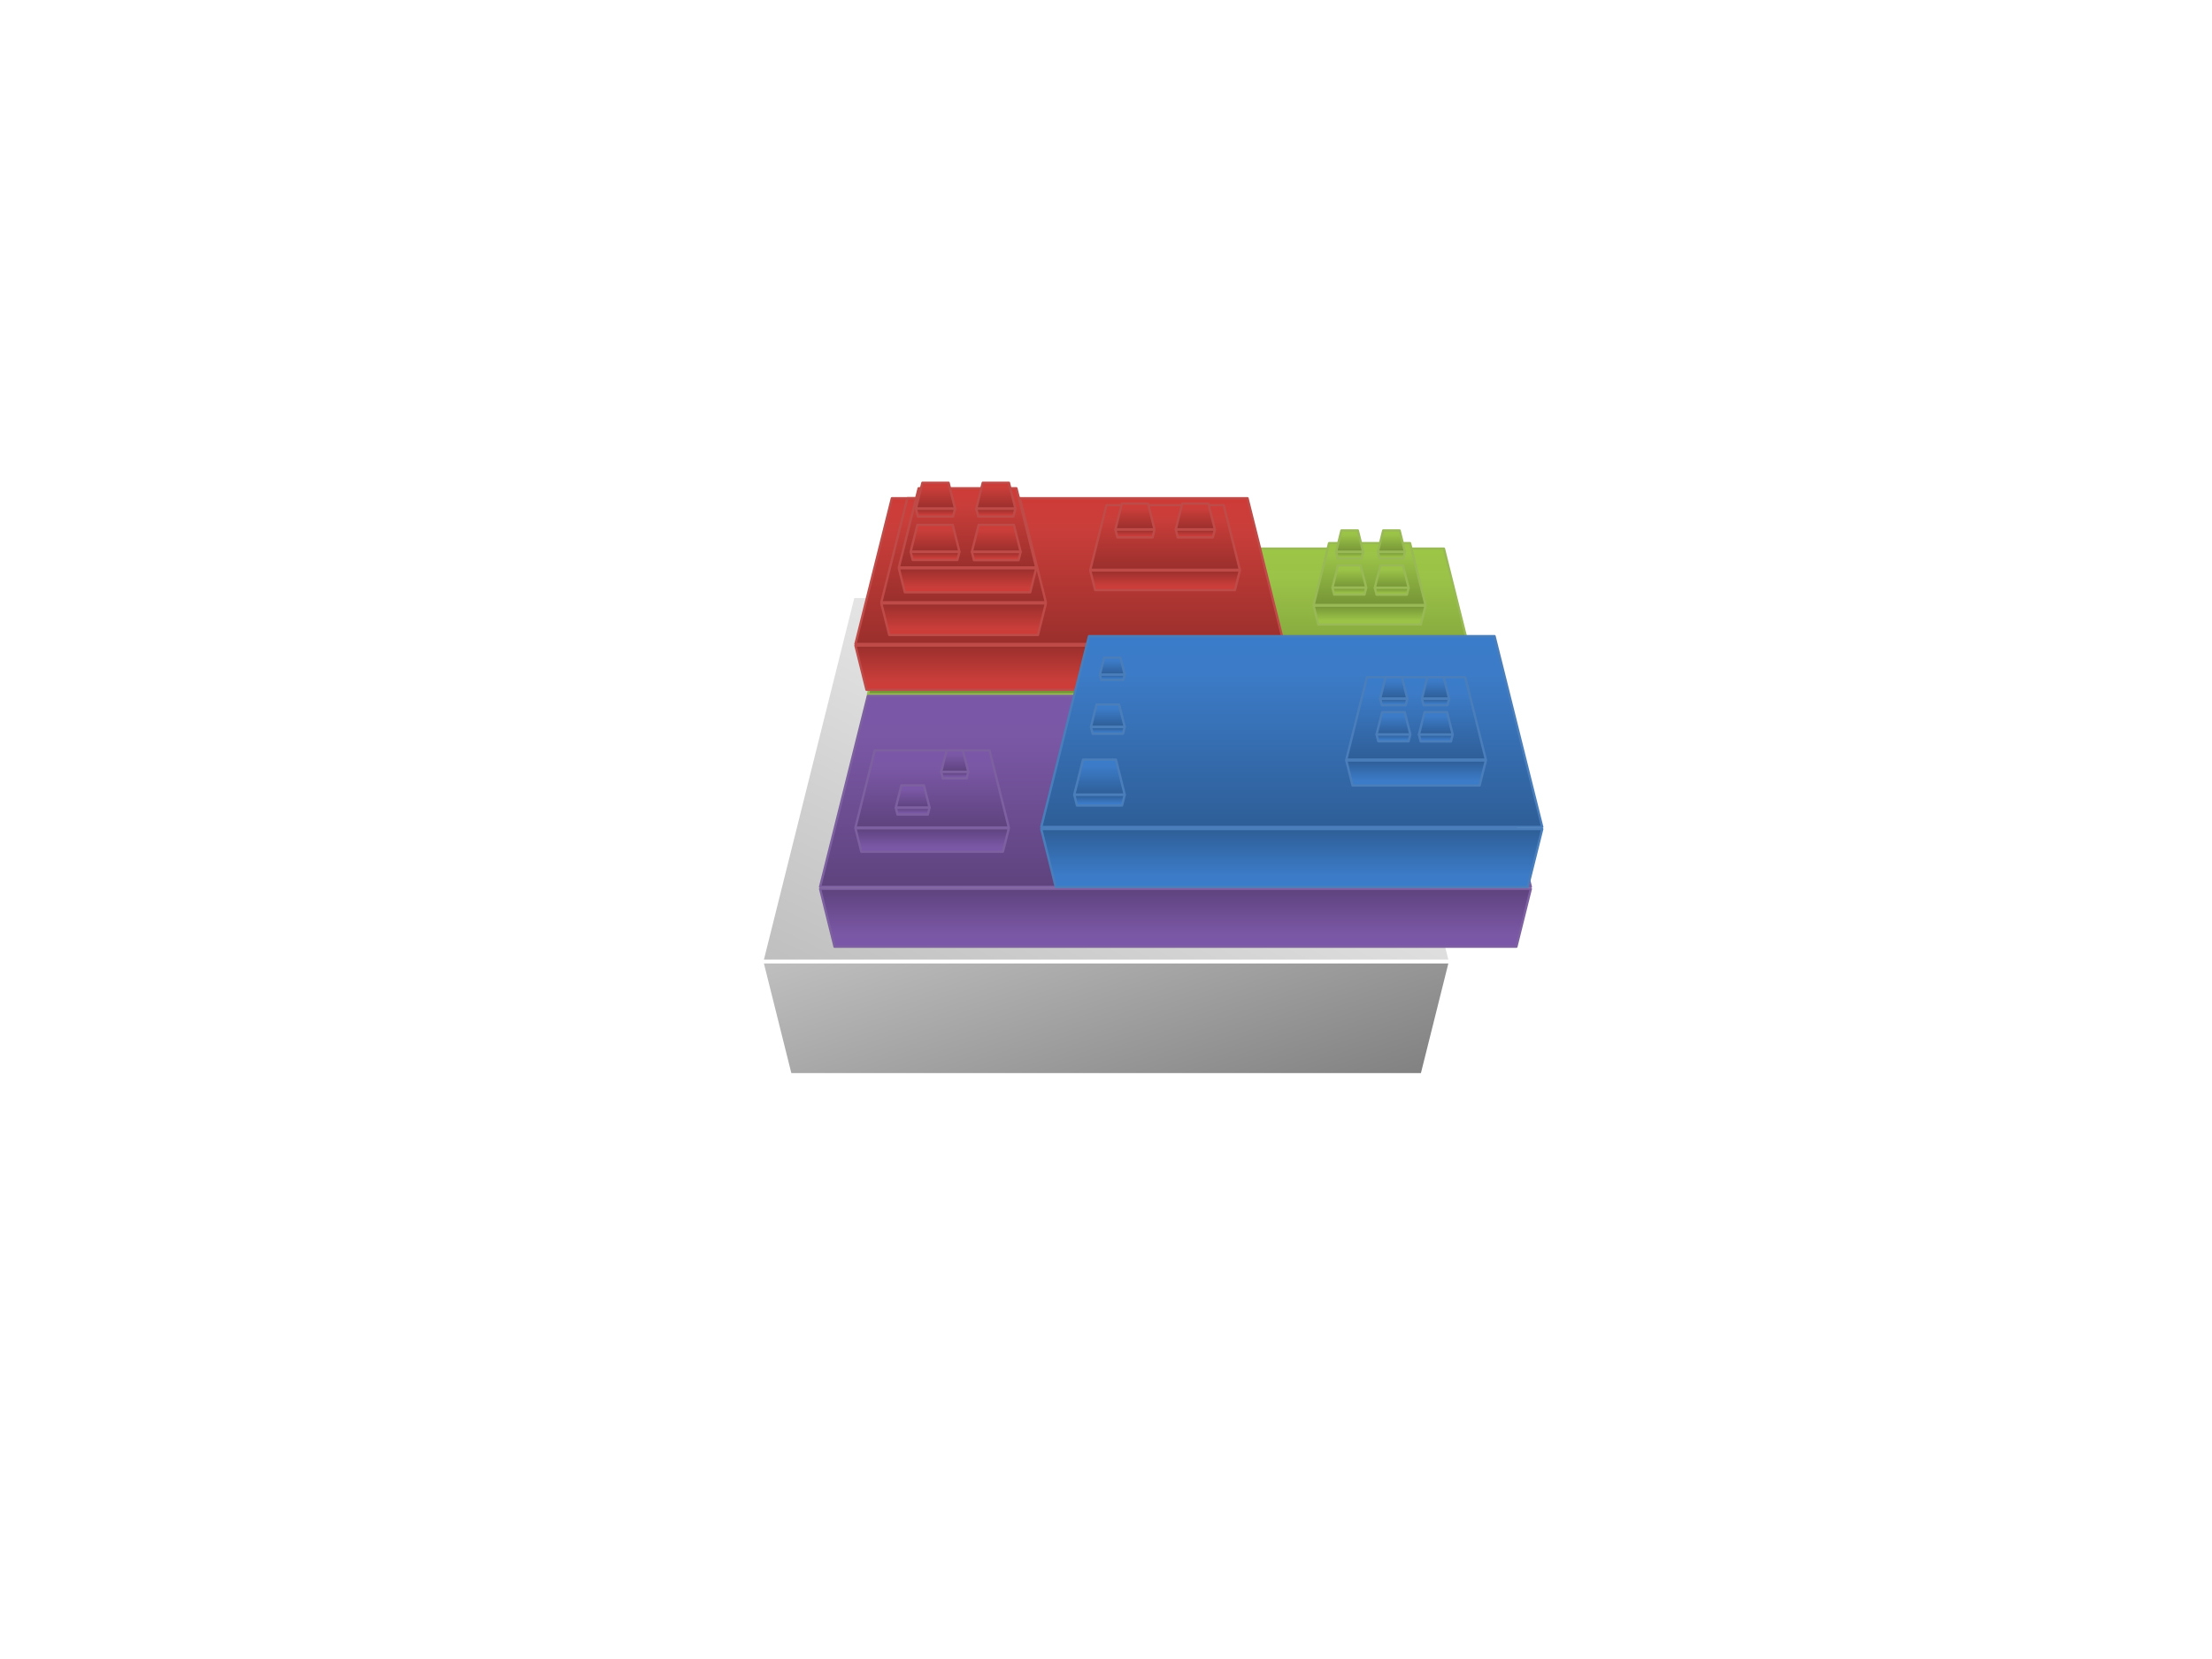 <?xml version="1.0" encoding="UTF-8" standalone="no"?>
<svg
   xmlns:dc="http://purl.org/dc/elements/1.1/"
   xmlns:cc="http://creativecommons.org/ns#"
   xmlns:rdf="http://www.w3.org/1999/02/22-rdf-syntax-ns#"
   xmlns:svg="http://www.w3.org/2000/svg"
   xmlns="http://www.w3.org/2000/svg"
   xmlns:xlink="http://www.w3.org/1999/xlink"
   xmlns:sodipodi="http://sodipodi.sourceforge.net/DTD/sodipodi-0.dtd"
   xmlns:inkscape="http://www.inkscape.org/namespaces/inkscape"
   version="1.1"
   viewBox="0.0 0.0 960.0 720.0"
   fill="none"
   stroke="none"
   stroke-linecap="square"
   stroke-miterlimit="10"
   id="svg2"
   inkscape:version="0.91 r13725"
   sodipodi:docname="snowflakes-server-build1.svg">
  <defs
     id="defs1992">
    <linearGradient
       inkscape:collect="always"
       xlink:href="#p26.3"
       id="linearGradient12712"
       gradientUnits="userSpaceOnUse"
       gradientTransform="scale(16.469,16.469)"
       spreadMethod="pad"
       x1="34.701"
       y1="32.247"
       x2="41.921"
       y2="17.445" />
    <linearGradient
       inkscape:collect="always"
       xlink:href="#p26.5"
       id="linearGradient12714"
       gradientUnits="userSpaceOnUse"
       gradientTransform="scale(11.705,-11.705)"
       spreadMethod="pad"
       x1="30.747"
       y1="-47.037"
       x2="27.13"
       y2="-35.905" />
    <linearGradient
       inkscape:collect="always"
       xlink:href="#p26.11"
       id="linearGradient12860"
       gradientUnits="userSpaceOnUse"
       gradientTransform="scale(9.1,9.1)"
       spreadMethod="pad"
       x1="69.489"
       y1="42.29"
       x2="69.489"
       y2="33.19" />
    <linearGradient
       inkscape:collect="always"
       xlink:href="#p26.13"
       id="linearGradient12862"
       gradientUnits="userSpaceOnUse"
       gradientTransform="scale(5.01,-5.01)"
       spreadMethod="pad"
       x1="126.215"
       y1="-76.993"
       x2="126.215"
       y2="-82.003" />
    <linearGradient
       inkscape:collect="always"
       xlink:href="#p26.35"
       id="linearGradient12864"
       gradientUnits="userSpaceOnUse"
       gradientTransform="scale(5.784,5.784)"
       spreadMethod="pad"
       x1="70.158"
       y1="62.089"
       x2="70.158"
       y2="56.305" />
    <linearGradient
       inkscape:collect="always"
       xlink:href="#p26.37"
       id="linearGradient12866"
       gradientUnits="userSpaceOnUse"
       gradientTransform="scale(3.185,-3.185)"
       spreadMethod="pad"
       x1="127.43"
       y1="-112.887"
       x2="127.43"
       y2="-116.072" />
    <linearGradient
       inkscape:collect="always"
       xlink:href="#p26.115"
       id="linearGradient12868"
       gradientUnits="userSpaceOnUse"
       gradientTransform="scale(3.042,3.042)"
       spreadMethod="pad"
       x1="127.607"
       y1="110.089"
       x2="127.607"
       y2="107.047" />
    <linearGradient
       inkscape:collect="always"
       xlink:href="#p26.117"
       id="linearGradient12870"
       gradientUnits="userSpaceOnUse"
       gradientTransform="scale(1.675,-1.675)"
       spreadMethod="pad"
       x1="231.771"
       y1="-200.014"
       x2="231.771"
       y2="-201.689" />
    <linearGradient
       inkscape:collect="always"
       xlink:href="#p26.119"
       id="linearGradient12872"
       gradientUnits="userSpaceOnUse"
       gradientTransform="scale(3.103,3.103)"
       spreadMethod="pad"
       x1="119.711"
       y1="112.959"
       x2="119.711"
       y2="109.857" />
    <linearGradient
       inkscape:collect="always"
       xlink:href="#p26.121"
       id="linearGradient12874"
       gradientUnits="userSpaceOnUse"
       gradientTransform="scale(1.708,-1.708)"
       spreadMethod="pad"
       x1="217.428"
       y1="-205.226"
       x2="217.428"
       y2="-206.934" />
    <linearGradient
       inkscape:collect="always"
       xlink:href="#p26.7"
       id="linearGradient15502"
       gradientUnits="userSpaceOnUse"
       gradientTransform="scale(7.954,7.954)"
       spreadMethod="pad"
       x1="76.754"
       y1="37.889"
       x2="76.754"
       y2="29.935" />
    <linearGradient
       inkscape:collect="always"
       xlink:href="#p26.9"
       id="linearGradient15504"
       gradientUnits="userSpaceOnUse"
       gradientTransform="scale(4.379,-4.379)"
       spreadMethod="pad"
       x1="139.41"
       y1="-68.975"
       x2="139.41"
       y2="-73.354" />
    <linearGradient
       inkscape:collect="always"
       xlink:href="#p26.19"
       id="linearGradient15506"
       gradientUnits="userSpaceOnUse"
       gradientTransform="scale(5.182,5.182)"
       spreadMethod="pad"
       x1="113.202"
       y1="50.665"
       x2="113.202"
       y2="45.483" />
    <linearGradient
       inkscape:collect="always"
       xlink:href="#p26.21"
       id="linearGradient15508"
       gradientUnits="userSpaceOnUse"
       gradientTransform="scale(2.853,-2.853)"
       spreadMethod="pad"
       x1="205.611"
       y1="-92.127"
       x2="205.611"
       y2="-94.98" />
    <linearGradient
       inkscape:collect="always"
       xlink:href="#p26.71"
       id="linearGradient15510"
       gradientUnits="userSpaceOnUse"
       gradientTransform="scale(3.042,3.042)"
       spreadMethod="pad"
       x1="189.895"
       y1="78.709"
       x2="189.895"
       y2="75.667" />
    <linearGradient
       inkscape:collect="always"
       xlink:href="#p26.73"
       id="linearGradient15512"
       gradientUnits="userSpaceOnUse"
       gradientTransform="scale(1.675,-1.675)"
       spreadMethod="pad"
       x1="344.899"
       y1="-143.016"
       x2="344.899"
       y2="-144.691" />
    <linearGradient
       inkscape:collect="always"
       xlink:href="#p26.75"
       id="linearGradient15514"
       gradientUnits="userSpaceOnUse"
       gradientTransform="scale(3.109,3.109)"
       spreadMethod="pad"
       x1="186.307"
       y1="82.021"
       x2="186.307"
       y2="78.911" />
    <linearGradient
       inkscape:collect="always"
       xlink:href="#p26.77"
       id="linearGradient15516"
       gradientUnits="userSpaceOnUse"
       gradientTransform="scale(1.712,-1.712)"
       spreadMethod="pad"
       x1="338.397"
       y1="-149.039"
       x2="338.397"
       y2="-150.75" />
    <linearGradient
       inkscape:collect="always"
       xlink:href="#p26.79"
       id="linearGradient15518"
       gradientUnits="userSpaceOnUse"
       gradientTransform="scale(3.042,3.042)"
       spreadMethod="pad"
       x1="183.935"
       y1="78.709"
       x2="183.935"
       y2="75.667" />
    <linearGradient
       inkscape:collect="always"
       xlink:href="#p26.81"
       id="linearGradient15520"
       gradientUnits="userSpaceOnUse"
       gradientTransform="scale(1.675,-1.675)"
       spreadMethod="pad"
       x1="334.075"
       y1="-143.016"
       x2="334.075"
       y2="-144.691" />
    <linearGradient
       inkscape:collect="always"
       xlink:href="#p26.83"
       id="linearGradient15522"
       gradientUnits="userSpaceOnUse"
       gradientTransform="scale(3.103,3.103)"
       spreadMethod="pad"
       x1="180.79"
       y1="82.188"
       x2="180.79"
       y2="79.086" />
    <linearGradient
       inkscape:collect="always"
       xlink:href="#p26.85"
       id="linearGradient15524"
       gradientUnits="userSpaceOnUse"
       gradientTransform="scale(1.708,-1.708)"
       spreadMethod="pad"
       x1="328.37"
       y1="-149.34"
       x2="328.37"
       y2="-151.049" />
    <linearGradient
       inkscape:collect="always"
       xlink:href="#p26.15"
       id="linearGradient16126"
       gradientUnits="userSpaceOnUse"
       gradientTransform="scale(7.954,7.954)"
       spreadMethod="pad"
       x1="66.037"
       y1="35.392"
       x2="66.037"
       y2="27.438" />
    <linearGradient
       inkscape:collect="always"
       xlink:href="#p26.17"
       id="linearGradient16128"
       gradientUnits="userSpaceOnUse"
       gradientTransform="scale(4.379,-4.379)"
       spreadMethod="pad"
       x1="119.945"
       y1="-64.44"
       x2="119.945"
       y2="-68.819" />
    <linearGradient
       inkscape:collect="always"
       xlink:href="#p26.23"
       id="linearGradient16130"
       gradientUnits="userSpaceOnUse"
       gradientTransform="scale(6.72,6.72)"
       spreadMethod="pad"
       x1="62.786"
       y1="39.196"
       x2="62.786"
       y2="32.476" />
    <linearGradient
       inkscape:collect="always"
       xlink:href="#p26.25"
       id="linearGradient16132"
       gradientUnits="userSpaceOnUse"
       gradientTransform="scale(3.7,-3.7)"
       spreadMethod="pad"
       x1="114.04"
       y1="-71.326"
       x2="114.04"
       y2="-75.025" />
    <linearGradient
       inkscape:collect="always"
       xlink:href="#p26.39"
       id="linearGradient16134"
       gradientUnits="userSpaceOnUse"
       gradientTransform="scale(5.295,5.295)"
       spreadMethod="pad"
       x1="95.578"
       y1="47.08"
       x2="95.578"
       y2="41.785" />
    <linearGradient
       inkscape:collect="always"
       xlink:href="#p26.41"
       id="linearGradient16136"
       gradientUnits="userSpaceOnUse"
       gradientTransform="scale(2.915,-2.915)"
       spreadMethod="pad"
       x1="173.6"
       y1="-85.616"
       x2="173.6"
       y2="-88.532" />
    <linearGradient
       inkscape:collect="always"
       xlink:href="#p26.43"
       id="linearGradient16138"
       gradientUnits="userSpaceOnUse"
       gradientTransform="scale(5.862,5.862)"
       spreadMethod="pad"
       x1="71.255"
       y1="42.35"
       x2="71.255"
       y2="36.488" />
    <linearGradient
       inkscape:collect="always"
       xlink:href="#p26.45"
       id="linearGradient16140"
       gradientUnits="userSpaceOnUse"
       gradientTransform="scale(3.228,-3.228)"
       spreadMethod="pad"
       x1="129.422"
       y1="-77.037"
       x2="129.422"
       y2="-80.265" />
    <linearGradient
       inkscape:collect="always"
       xlink:href="#p26.47"
       id="linearGradient16142"
       gradientUnits="userSpaceOnUse"
       gradientTransform="scale(3.339,3.339)"
       spreadMethod="pad"
       x1="148.3"
       y1="66.996"
       x2="148.3"
       y2="63.657" />
    <linearGradient
       inkscape:collect="always"
       xlink:href="#p26.49"
       id="linearGradient16144"
       gradientUnits="userSpaceOnUse"
       gradientTransform="scale(1.839,-1.839)"
       spreadMethod="pad"
       x1="269.357"
       y1="-121.751"
       x2="269.357"
       y2="-123.59" />
    <linearGradient
       inkscape:collect="always"
       xlink:href="#p26.51"
       id="linearGradient16146"
       gradientUnits="userSpaceOnUse"
       gradientTransform="scale(3.339,3.339)"
       spreadMethod="pad"
       x1="140.457"
       y1="66.996"
       x2="140.457"
       y2="63.657" />
    <linearGradient
       inkscape:collect="always"
       xlink:href="#p26.53"
       id="linearGradient16148"
       gradientUnits="userSpaceOnUse"
       gradientTransform="scale(1.839,-1.839)"
       spreadMethod="pad"
       x1="255.112"
       y1="-121.751"
       x2="255.112"
       y2="-123.59" />
    <linearGradient
       inkscape:collect="always"
       xlink:href="#p26.55"
       id="linearGradient16150"
       gradientUnits="userSpaceOnUse"
       gradientTransform="scale(3.339,3.339)"
       spreadMethod="pad"
       x1="122.376"
       y1="66.68"
       x2="122.376"
       y2="63.34" />
    <linearGradient
       inkscape:collect="always"
       xlink:href="#p26.57"
       id="linearGradient16152"
       gradientUnits="userSpaceOnUse"
       gradientTransform="scale(1.839,-1.839)"
       spreadMethod="pad"
       x1="222.272"
       y1="-121.176"
       x2="222.272"
       y2="-123.015" />
    <linearGradient
       inkscape:collect="always"
       xlink:href="#p26.59"
       id="linearGradient16154"
       gradientUnits="userSpaceOnUse"
       gradientTransform="scale(3.413,3.413)"
       spreadMethod="pad"
       x1="120.409"
       y1="70.742"
       x2="120.409"
       y2="67.329" />
    <linearGradient
       inkscape:collect="always"
       xlink:href="#p26.61"
       id="linearGradient16156"
       gradientUnits="userSpaceOnUse"
       gradientTransform="scale(1.879,-1.879)"
       spreadMethod="pad"
       x1="218.699"
       y1="-128.556"
       x2="218.699"
       y2="-130.435" />
    <linearGradient
       inkscape:collect="always"
       xlink:href="#p26.63"
       id="linearGradient16158"
       gradientUnits="userSpaceOnUse"
       gradientTransform="scale(3.339,3.339)"
       spreadMethod="pad"
       x1="114.533"
       y1="66.68"
       x2="114.533"
       y2="63.34" />
    <linearGradient
       inkscape:collect="always"
       xlink:href="#p26.65"
       id="linearGradient16160"
       gradientUnits="userSpaceOnUse"
       gradientTransform="scale(1.839,-1.839)"
       spreadMethod="pad"
       x1="208.027"
       y1="-121.176"
       x2="208.027"
       y2="-123.015" />
    <linearGradient
       inkscape:collect="always"
       xlink:href="#p26.67"
       id="linearGradient16162"
       gradientUnits="userSpaceOnUse"
       gradientTransform="scale(3.405,3.405)"
       spreadMethod="pad"
       x1="112.872"
       y1="70.882"
       x2="112.872"
       y2="67.477" />
    <linearGradient
       inkscape:collect="always"
       xlink:href="#p26.69"
       id="linearGradient16164"
       gradientUnits="userSpaceOnUse"
       gradientTransform="scale(1.875,-1.875)"
       spreadMethod="pad"
       x1="205.006"
       y1="-128.809"
       x2="205.006"
       y2="-130.684" />
    <linearGradient
       inkscape:collect="always"
       xlink:href="#p26.27"
       id="linearGradient16670"
       gradientUnits="userSpaceOnUse"
       gradientTransform="scale(9.1,9.1)"
       spreadMethod="pad"
       x1="70.253"
       y1="39.218"
       x2="70.253"
       y2="30.117" />
    <linearGradient
       inkscape:collect="always"
       xlink:href="#p26.29"
       id="linearGradient16672"
       gradientUnits="userSpaceOnUse"
       gradientTransform="scale(5.01,-5.01)"
       spreadMethod="pad"
       x1="127.603"
       y1="-71.412"
       x2="127.603"
       y2="-76.422" />
    <linearGradient
       inkscape:collect="always"
       xlink:href="#p26.31"
       id="linearGradient16674"
       gradientUnits="userSpaceOnUse"
       gradientTransform="scale(5.981,5.981)"
       spreadMethod="pad"
       x1="102.809"
       y1="54.789"
       x2="102.809"
       y2="48.809" />
    <linearGradient
       inkscape:collect="always"
       xlink:href="#p26.33"
       id="linearGradient16676"
       gradientUnits="userSpaceOnUse"
       gradientTransform="scale(3.293,-3.293)"
       spreadMethod="pad"
       x1="186.735"
       y1="-99.633"
       x2="186.735"
       y2="-102.926" />
    <linearGradient
       inkscape:collect="always"
       xlink:href="#p26.87"
       id="linearGradient16678"
       gradientUnits="userSpaceOnUse"
       gradientTransform="scale(3.042,3.042)"
       spreadMethod="pad"
       x1="196.844"
       y1="98.988"
       x2="196.844"
       y2="95.946" />
    <linearGradient
       inkscape:collect="always"
       xlink:href="#p26.89"
       id="linearGradient16680"
       gradientUnits="userSpaceOnUse"
       gradientTransform="scale(1.675,-1.675)"
       spreadMethod="pad"
       x1="357.521"
       y1="-179.848"
       x2="357.521"
       y2="-181.523" />
    <linearGradient
       inkscape:collect="always"
       xlink:href="#p26.91"
       id="linearGradient16682"
       gradientUnits="userSpaceOnUse"
       gradientTransform="scale(3.109,3.109)"
       spreadMethod="pad"
       x1="193.107"
       y1="101.862"
       x2="193.107"
       y2="98.753" />
    <linearGradient
       inkscape:collect="always"
       xlink:href="#p26.93"
       id="linearGradient16684"
       gradientUnits="userSpaceOnUse"
       gradientTransform="scale(1.712,-1.712)"
       spreadMethod="pad"
       x1="350.747"
       y1="-185.077"
       x2="350.747"
       y2="-186.789" />
    <linearGradient
       inkscape:collect="always"
       xlink:href="#p26.95"
       id="linearGradient16686"
       gradientUnits="userSpaceOnUse"
       gradientTransform="scale(3.042,3.042)"
       spreadMethod="pad"
       x1="190.885"
       y1="98.988"
       x2="190.885"
       y2="95.946" />
    <linearGradient
       inkscape:collect="always"
       xlink:href="#p26.97"
       id="linearGradient16688"
       gradientUnits="userSpaceOnUse"
       gradientTransform="scale(1.675,-1.675)"
       spreadMethod="pad"
       x1="346.697"
       y1="-179.848"
       x2="346.697"
       y2="-181.523" />
    <linearGradient
       inkscape:collect="always"
       xlink:href="#p26.99"
       id="linearGradient16690"
       gradientUnits="userSpaceOnUse"
       gradientTransform="scale(3.103,3.103)"
       spreadMethod="pad"
       x1="187.605"
       y1="102.074"
       x2="187.605"
       y2="98.971" />
    <linearGradient
       inkscape:collect="always"
       xlink:href="#p26.101"
       id="linearGradient16692"
       gradientUnits="userSpaceOnUse"
       gradientTransform="scale(1.708,-1.708)"
       spreadMethod="pad"
       x1="340.747"
       y1="-185.458"
       x2="340.747"
       y2="-187.166" />
    <linearGradient
       inkscape:collect="always"
       xlink:href="#p26.103"
       id="linearGradient16694"
       gradientUnits="userSpaceOnUse"
       gradientTransform="scale(3.109,3.109)"
       spreadMethod="pad"
       x1="147.328"
       y1="100.796"
       x2="147.328"
       y2="97.686" />
    <linearGradient
       inkscape:collect="always"
       xlink:href="#p26.105"
       id="linearGradient16696"
       gradientUnits="userSpaceOnUse"
       gradientTransform="scale(1.712,-1.712)"
       spreadMethod="pad"
       x1="267.593"
       y1="-183.137"
       x2="267.593"
       y2="-184.849" />
    <linearGradient
       inkscape:collect="always"
       xlink:href="#p26.107"
       id="linearGradient16698"
       gradientUnits="userSpaceOnUse"
       gradientTransform="scale(3.892,3.892)"
       spreadMethod="pad"
       x1="117.712"
       y1="88.087"
       x2="117.712"
       y2="84.195" />
    <linearGradient
       inkscape:collect="always"
       xlink:href="#p26.109"
       id="linearGradient16700"
       gradientUnits="userSpaceOnUse"
       gradientTransform="scale(2.143,-2.143)"
       spreadMethod="pad"
       x1="213.799"
       y1="-160.069"
       x2="213.799"
       y2="-162.212" />
    <linearGradient
       inkscape:collect="always"
       xlink:href="#p26.111"
       id="linearGradient16702"
       gradientUnits="userSpaceOnUse"
       gradientTransform="scale(2.707,2.707)"
       spreadMethod="pad"
       x1="169.251"
       y1="107.417"
       x2="169.251"
       y2="104.71" />
    <linearGradient
       inkscape:collect="always"
       xlink:href="#p26.113"
       id="linearGradient16704"
       gradientUnits="userSpaceOnUse"
       gradientTransform="scale(1.49,-1.49)"
       spreadMethod="pad"
       x1="307.408"
       y1="-195.153"
       x2="307.408"
       y2="-196.644" />
  </defs>
  <sodipodi:namedview
     pagecolor="#ffffff"
     bordercolor="#666666"
     borderopacity="1"
     objecttolerance="10"
     gridtolerance="10"
     guidetolerance="10"
     inkscape:pageopacity="0"
     inkscape:pageshadow="2"
     inkscape:window-width="1440"
     inkscape:window-height="803"
     id="namedview1990"
     showgrid="false"
     inkscape:zoom="0.91334625"
     inkscape:cx="559.51757"
     inkscape:cy="393.71757"
     inkscape:window-x="0"
     inkscape:window-y="1"
     inkscape:window-maximized="1"
     inkscape:current-layer="g7" />
  <clipPath
     id="p26.0">
    <path
       d="m0 0l960.0 0l0 720.0l-960.0 0l0 -720.0z"
       clip-rule="nonzero"
       id="path5" />
  </clipPath>
  <g
     clip-path="url(#p26.0)"
     id="g7">
    <defs
       id="defs9">
      <linearGradient
         id="p26.1"
         gradientUnits="userSpaceOnUse"
         gradientTransform="matrix(33.864 0.0 0.0 33.864 0.0 0.0)"
         spreadMethod="pad"
         x1="38.459"
         y1="13.916"
         x2="18.554"
         y2="-13.481">
        <stop
           offset="0.0"
           stop-color="#000000"
           id="stop12" />
        <stop
           offset="1.0"
           stop-color="#404040"
           id="stop14" />
      </linearGradient>
    </defs>
    <path
       d="m 0,0 960,0 0,720 -960,0 z"
       id="path16" />
    <g
       filter="url(#shadowFilter-p26.2)"
       id="g18">
      <use
         xlink:href="#p26.2"
         transform="translate(-70,2.415)"
         id="use20"
         x="0"
         y="0"
         width="100%"
         height="100%" />
    </g>
    <defs
       id="defs22">
      <filter
         id="shadowFilter-p26.2"
         filterUnits="userSpaceOnUse" />
    </defs>
    <g
       filter="url(#shadowFilter-p26.4)"
       id="g47">
      <use
         xlink:href="#p26.4"
         transform="translate(-70,2.415)"
         id="use49"
         x="0"
         y="0"
         width="100%"
         height="100%" />
    </g>
    <defs
       id="defs51">
      <filter
         id="shadowFilter-p26.4"
         filterUnits="userSpaceOnUse" />
    </defs>
    <g
       id="grey"
       transform="translate(-40,0)"
       style="">
      <g
         transform="translate(70,0)"
         id="p26.2"
         style="">
        <defs
           id="defs38">
          <linearGradient
             y2="17.445"
             x2="41.921"
             y1="32.247"
             x1="34.701"
             spreadMethod="pad"
             gradientTransform="scale(16.469,16.469)"
             gradientUnits="userSpaceOnUse"
             id="p26.3">
            <stop
               id="stop41"
               stop-color="#bfbfbf"
               offset="0.0" />
            <stop
               id="stop43"
               stop-color="#ffffff"
               offset="1.0" />
          </linearGradient>
        </defs>
        <path
           inkscape:connector-curvature="0"
           style="fill:url(#linearGradient12712);fill-rule:evenodd;"
           id="path45"
           d="m 331.542,414.037 39.219,-156.895 218.592,0 39.219,156.895 z" />
      </g>
      <g
         transform="translate(70,0)"
         id="p26.4"
         style="">
        <defs
           id="defs67">
          <linearGradient
             y2="-35.905"
             x2="27.13"
             y1="-47.037"
             x1="30.747"
             spreadMethod="pad"
             gradientTransform="scale(11.705,-11.705)"
             gradientUnits="userSpaceOnUse"
             id="p26.5">
            <stop
               id="stop70"
               stop-color="#808080"
               offset="0.0" />
            <stop
               id="stop72"
               stop-color="#bfbfbf"
               offset="1.0" />
          </linearGradient>
        </defs>
        <path
           inkscape:connector-curvature="0"
           style="fill:url(#linearGradient12714);fill-rule:evenodd;"
           id="path74"
           d="m 331.542,415.739 11.895,47.557 273.24,0 11.895,-47.557 z" />
      </g>
    </g>
    <g
       id="green"
       transform="translate(32,0)"
       style="">
      <g
         id="p26.6"
         style="">
        <defs
           id="defs96">
          <linearGradient
             y2="29.935"
             x2="76.754"
             y1="37.889"
             x1="76.754"
             spreadMethod="pad"
             gradientTransform="scale(7.954,7.954)"
             gradientUnits="userSpaceOnUse"
             id="p26.7">
            <stop
               id="stop99"
               stop-color="#769537"
               offset="0.0" />
            <stop
               id="stop101"
               stop-color="#9bc348"
               offset="0.8" />
            <stop
               id="stop103"
               stop-color="#9cc646"
               offset="1.0" />
          </linearGradient>
        </defs>
        <path
           id="path105"
           d="m 344.685,301.356 15.812,-63.261 234.167,0 15.812,63.261 z"
           style="fill:url(#linearGradient15502);fill-rule:evenodd;"
           inkscape:connector-curvature="0" />
        <path
           id="path107"
           d="m 344.685,301.356 15.812,-63.261 234.167,0 15.812,63.261 z"
           inkscape:connector-curvature="0"
           style="fill-rule:evenodd;stroke:#98b955;stroke-width:1;stroke-linecap:butt;stroke-linejoin:round;" />
      </g>
      <g
         id="p26.8"
         style="">
        <defs
           id="defs129">
          <linearGradient
             y2="-73.354"
             x2="139.41"
             y1="-68.975"
             x1="139.41"
             spreadMethod="pad"
             gradientTransform="scale(4.379,-4.379)"
             gradientUnits="userSpaceOnUse"
             id="p26.9">
            <stop
               id="stop132"
               stop-color="#769537"
               offset="0.0" />
            <stop
               id="stop134"
               stop-color="#9bc348"
               offset="0.8" />
            <stop
               id="stop136"
               stop-color="#9cc646"
               offset="1.0" />
          </linearGradient>
        </defs>
        <path
           id="path138"
           d="m 344.685,302.042 4.799,19.176 256.194,0 4.799,-19.176 z"
           style="fill:url(#linearGradient15504);fill-rule:evenodd;"
           inkscape:connector-curvature="0" />
        <path
           id="path140"
           d="m 344.685,302.042 4.799,19.176 256.194,0 4.799,-19.176 z"
           inkscape:connector-curvature="0"
           style="fill-rule:evenodd;stroke:#98b955;stroke-width:1;stroke-linecap:butt;stroke-linejoin:round;" />
      </g>
      <g
         id="p26.18"
         style="">
        <defs
           id="defs294">
          <linearGradient
             y2="45.483"
             x2="113.202"
             y1="50.665"
             x1="113.202"
             spreadMethod="pad"
             gradientTransform="scale(5.182,5.182)"
             gradientUnits="userSpaceOnUse"
             id="p26.19">
            <stop
               id="stop297"
               stop-color="#769537"
               offset="0.0" />
            <stop
               id="stop299"
               stop-color="#9bc348"
               offset="0.8" />
            <stop
               id="stop301"
               stop-color="#9cc646"
               offset="1.0" />
          </linearGradient>
        </defs>
        <path
           id="path303"
           d="m 538.095,262.572 6.715,-26.858 35.143,0 6.715,26.858 z"
           style="fill:url(#linearGradient15506);fill-rule:evenodd;"
           inkscape:connector-curvature="0" />
        <path
           id="path305"
           d="m 538.095,262.572 6.715,-26.858 35.143,0 6.715,26.858 z"
           inkscape:connector-curvature="0"
           style="fill-rule:evenodd;stroke:#98b955;stroke-width:1;stroke-linecap:butt;stroke-linejoin:round;" />
      </g>
      <g
         id="p26.20"
         style="">
        <defs
           id="defs327">
          <linearGradient
             y2="-94.98"
             x2="205.611"
             y1="-92.127"
             x1="205.611"
             spreadMethod="pad"
             gradientTransform="scale(2.853,-2.853)"
             gradientUnits="userSpaceOnUse"
             id="p26.21">
            <stop
               id="stop330"
               stop-color="#769537"
               offset="0.0" />
            <stop
               id="stop332"
               stop-color="#9bc348"
               offset="0.8" />
            <stop
               id="stop334"
               stop-color="#9cc646"
               offset="1.0" />
          </linearGradient>
        </defs>
        <path
           id="path336"
           d="m 538.095,262.864 2.035,8.141 44.502,0 2.035,-8.141 z"
           style="fill:url(#linearGradient15508);fill-rule:evenodd;"
           inkscape:connector-curvature="0" />
        <path
           id="path338"
           d="m 538.095,262.864 2.035,8.141 44.502,0 2.035,-8.141 z"
           inkscape:connector-curvature="0"
           style="fill-rule:evenodd;stroke:#98b955;stroke-width:1;stroke-linecap:butt;stroke-linejoin:round;" />
      </g>
      <g
         id="p26.70"
         style="">
        <defs
           id="defs1152">
          <linearGradient
             y2="75.667"
             x2="189.895"
             y1="78.709"
             x1="189.895"
             spreadMethod="pad"
             gradientTransform="scale(3.042,3.042)"
             gradientUnits="userSpaceOnUse"
             id="p26.71">
            <stop
               id="stop1155"
               stop-color="#769537"
               offset="0.0" />
            <stop
               id="stop1157"
               stop-color="#9bc348"
               offset="0.8" />
            <stop
               id="stop1159"
               stop-color="#9cc646"
               offset="1.0" />
          </linearGradient>
        </defs>
        <path
           id="path1161"
           d="m 565.999,239.464 2.314,-9.256 7.108,0 2.314,9.256 z"
           style="fill:url(#linearGradient15510);fill-rule:evenodd;"
           inkscape:connector-curvature="0" />
        <path
           id="path1163"
           d="m 565.999,239.464 2.314,-9.256 7.108,0 2.314,9.256 z"
           inkscape:connector-curvature="0"
           style="fill-rule:evenodd;stroke:#98b955;stroke-width:1;stroke-linecap:butt;stroke-linejoin:round;" />
      </g>
      <g
         id="p26.72"
         style="">
        <defs
           id="defs1185">
          <linearGradient
             y2="-144.691"
             x2="344.899"
             y1="-143.016"
             x1="344.899"
             spreadMethod="pad"
             gradientTransform="scale(1.675,-1.675)"
             gradientUnits="userSpaceOnUse"
             id="p26.73">
            <stop
               id="stop1188"
               stop-color="#769537"
               offset="0.0" />
            <stop
               id="stop1190"
               stop-color="#9bc348"
               offset="0.8" />
            <stop
               id="stop1192"
               stop-color="#9cc646"
               offset="1.0" />
          </linearGradient>
        </defs>
        <path
           id="path1194"
           d="m 565.999,239.565 0.702,2.806 10.334,0 0.702,-2.806 z"
           style="fill:url(#linearGradient15512);fill-rule:evenodd;"
           inkscape:connector-curvature="0" />
        <path
           id="path1196"
           d="m 565.999,239.565 0.702,2.806 10.334,0 0.702,-2.806 z"
           inkscape:connector-curvature="0"
           style="fill-rule:evenodd;stroke:#98b955;stroke-width:1;stroke-linecap:butt;stroke-linejoin:round;" />
      </g>
      <g
         id="p26.74"
         style="">
        <defs
           id="defs1218">
          <linearGradient
             y2="78.911"
             x2="186.307"
             y1="82.021"
             x1="186.307"
             spreadMethod="pad"
             gradientTransform="scale(3.109,3.109)"
             gradientUnits="userSpaceOnUse"
             id="p26.75">
            <stop
               id="stop1221"
               stop-color="#769537"
               offset="0.0" />
            <stop
               id="stop1223"
               stop-color="#9bc348"
               offset="0.8" />
            <stop
               id="stop1225"
               stop-color="#9cc646"
               offset="1.0" />
          </linearGradient>
        </defs>
        <path
           id="path1227"
           d="m 564.681,255.042 2.417,-9.669 9.803,0 2.417,9.669 z"
           style="fill:url(#linearGradient15514);fill-rule:evenodd;"
           inkscape:connector-curvature="0" />
        <path
           id="path1229"
           d="m 564.681,255.042 2.417,-9.669 9.803,0 2.417,9.669 z"
           inkscape:connector-curvature="0"
           style="fill-rule:evenodd;stroke:#98b955;stroke-width:1;stroke-linecap:butt;stroke-linejoin:round;" />
      </g>
      <g
         id="p26.76"
         style="">
        <defs
           id="defs1251">
          <linearGradient
             y2="-150.75"
             x2="338.397"
             y1="-149.039"
             x1="338.397"
             spreadMethod="pad"
             gradientTransform="scale(1.712,-1.712)"
             gradientUnits="userSpaceOnUse"
             id="p26.77">
            <stop
               id="stop1254"
               stop-color="#769537"
               offset="0.0" />
            <stop
               id="stop1256"
               stop-color="#9bc348"
               offset="0.8" />
            <stop
               id="stop1258"
               stop-color="#9cc646"
               offset="1.0" />
          </linearGradient>
        </defs>
        <path
           id="path1260"
           d="m 564.681,255.147 0.733,2.931 13.173,0 0.733,-2.931 z"
           style="fill:url(#linearGradient15516);fill-rule:evenodd;"
           inkscape:connector-curvature="0" />
        <path
           id="path1262"
           d="m 564.681,255.147 0.733,2.931 13.173,0 0.733,-2.931 z"
           inkscape:connector-curvature="0"
           style="fill-rule:evenodd;stroke:#98b955;stroke-width:1;stroke-linecap:butt;stroke-linejoin:round;" />
      </g>
      <g
         id="p26.78"
         style="">
        <defs
           id="defs1284">
          <linearGradient
             y2="75.667"
             x2="183.935"
             y1="78.709"
             x1="183.935"
             spreadMethod="pad"
             gradientTransform="scale(3.042,3.042)"
             gradientUnits="userSpaceOnUse"
             id="p26.79">
            <stop
               id="stop1287"
               stop-color="#769537"
               offset="0.0" />
            <stop
               id="stop1289"
               stop-color="#9bc348"
               offset="0.8" />
            <stop
               id="stop1291"
               stop-color="#9cc646"
               offset="1.0" />
          </linearGradient>
        </defs>
        <path
           id="path1293"
           d="m 547.867,239.464 2.314,-9.256 7.108,0 2.314,9.256 z"
           style="fill:url(#linearGradient15518);fill-rule:evenodd;"
           inkscape:connector-curvature="0" />
        <path
           id="path1295"
           d="m 547.867,239.464 2.314,-9.256 7.108,0 2.314,9.256 z"
           inkscape:connector-curvature="0"
           style="fill-rule:evenodd;stroke:#98b955;stroke-width:1;stroke-linecap:butt;stroke-linejoin:round;" />
      </g>
      <g
         id="p26.80"
         style="">
        <defs
           id="defs1317">
          <linearGradient
             y2="-144.691"
             x2="334.075"
             y1="-143.016"
             x1="334.075"
             spreadMethod="pad"
             gradientTransform="scale(1.675,-1.675)"
             gradientUnits="userSpaceOnUse"
             id="p26.81">
            <stop
               id="stop1320"
               stop-color="#769537"
               offset="0.0" />
            <stop
               id="stop1322"
               stop-color="#9bc348"
               offset="0.8" />
            <stop
               id="stop1324"
               stop-color="#9cc646"
               offset="1.0" />
          </linearGradient>
        </defs>
        <path
           id="path1326"
           d="m 547.867,239.565 0.701,2.806 10.334,0 0.702,-2.806 z"
           style="fill:url(#linearGradient15520);fill-rule:evenodd;"
           inkscape:connector-curvature="0" />
        <path
           id="path1328"
           d="m 547.867,239.565 0.701,2.806 10.334,0 0.702,-2.806 z"
           inkscape:connector-curvature="0"
           style="fill-rule:evenodd;stroke:#98b955;stroke-width:1;stroke-linecap:butt;stroke-linejoin:round;" />
      </g>
      <g
         id="p26.82"
         style="">
        <defs
           id="defs1350">
          <linearGradient
             y2="79.086"
             x2="180.79"
             y1="82.188"
             x1="180.79"
             spreadMethod="pad"
             gradientTransform="scale(3.103,3.103)"
             gradientUnits="userSpaceOnUse"
             id="p26.83">
            <stop
               id="stop1353"
               stop-color="#769537"
               offset="0.0" />
            <stop
               id="stop1355"
               stop-color="#9bc348"
               offset="0.8" />
            <stop
               id="stop1357"
               stop-color="#9cc646"
               offset="1.0" />
          </linearGradient>
        </defs>
        <path
           id="path1359"
           d="m 546.285,254.999 2.406,-9.626 9.825,0 2.406,9.626 z"
           style="fill:url(#linearGradient15522);fill-rule:evenodd;"
           inkscape:connector-curvature="0" />
        <path
           id="path1361"
           d="m 546.285,254.999 2.406,-9.626 9.825,0 2.406,9.626 z"
           inkscape:connector-curvature="0"
           style="fill-rule:evenodd;stroke:#98b955;stroke-width:1;stroke-linecap:butt;stroke-linejoin:round;" />
      </g>
      <g
         id="p26.84"
         style="">
        <defs
           id="defs1383">
          <linearGradient
             y2="-151.049"
             x2="328.37"
             y1="-149.34"
             x1="328.37"
             spreadMethod="pad"
             gradientTransform="scale(1.708,-1.708)"
             gradientUnits="userSpaceOnUse"
             id="p26.85">
            <stop
               id="stop1386"
               stop-color="#769537"
               offset="0.0" />
            <stop
               id="stop1388"
               stop-color="#9bc348"
               offset="0.8" />
            <stop
               id="stop1390"
               stop-color="#9cc646"
               offset="1.0" />
          </linearGradient>
        </defs>
        <path
           id="path1392"
           d="m 546.285,255.104 0.729,2.918 13.179,0 0.729,-2.918 z"
           style="fill:url(#linearGradient15524);fill-rule:evenodd;"
           inkscape:connector-curvature="0" />
        <path
           id="path1394"
           d="m 546.285,255.104 0.729,2.918 13.179,0 0.729,-2.918 z"
           inkscape:connector-curvature="0"
           style="fill-rule:evenodd;stroke:#98b955;stroke-width:1;stroke-linecap:butt;stroke-linejoin:round;" />
      </g>
    </g>
    <g
       id="purple"
       transform="translate(32,0)"
       style="">
      <g
         id="p26.10"
         style="">
        <defs
           id="defs162">
          <linearGradient
             y2="33.19"
             x2="69.489"
             y1="42.29"
             x1="69.489"
             spreadMethod="pad"
             gradientTransform="scale(9.1,9.1)"
             gradientUnits="userSpaceOnUse"
             id="p26.11">
            <stop
               id="stop165"
               stop-color="#5e437e"
               offset="0.0" />
            <stop
               id="stop167"
               stop-color="#7b58a6"
               offset="0.8" />
            <stop
               id="stop169"
               stop-color="#7b57a8"
               offset="1.0" />
          </linearGradient>
        </defs>
        <path
           id="path171"
           d="m 323.923,384.861 20.707,-82.818 267.045,0 20.707,82.818 z"
           style="fill:url(#linearGradient12860);fill-rule:evenodd;"
           inkscape:connector-curvature="0" />
        <path
           id="path173"
           d="m 323.923,384.861 20.707,-82.818 267.045,0 20.707,82.818 z"
           inkscape:connector-curvature="0"
           style="fill-rule:evenodd;stroke:#7d60a0;stroke-width:1;stroke-linecap:butt;stroke-linejoin:round;" />
      </g>
      <g
         id="p26.12"
         style="">
        <defs
           id="defs195">
          <linearGradient
             y2="-82.003"
             x2="126.215"
             y1="-76.993"
             x1="126.215"
             spreadMethod="pad"
             gradientTransform="scale(5.01,-5.01)"
             gradientUnits="userSpaceOnUse"
             id="p26.13">
            <stop
               id="stop198"
               stop-color="#5e437e"
               offset="0.0" />
            <stop
               id="stop200"
               stop-color="#7b58a6"
               offset="0.8" />
            <stop
               id="stop202"
               stop-color="#7b57a8"
               offset="1.0" />
          </linearGradient>
        </defs>
        <path
           id="path204"
           d="m 323.923,385.759 6.269,25.103 295.92,0 6.269,-25.103 z"
           style="fill:url(#linearGradient12862);fill-rule:evenodd;"
           inkscape:connector-curvature="0" />
        <path
           id="path206"
           d="m 323.923,385.759 6.269,25.103 295.92,0 6.269,-25.103 z"
           inkscape:connector-curvature="0"
           style="fill-rule:evenodd;stroke:#7d60a0;stroke-width:1;stroke-linecap:butt;stroke-linejoin:round;" />
      </g>
      <g
         id="p26.34"
         style="">
        <defs
           id="defs558">
          <linearGradient
             y2="56.305"
             x2="70.158"
             y1="62.089"
             x1="70.158"
             spreadMethod="pad"
             gradientTransform="scale(5.784,5.784)"
             gradientUnits="userSpaceOnUse"
             id="p26.35">
            <stop
               id="stop561"
               stop-color="#5e437e"
               offset="0.0" />
            <stop
               id="stop563"
               stop-color="#7b58a6"
               offset="0.8" />
            <stop
               id="stop565"
               stop-color="#7b57a8"
               offset="1.0" />
          </linearGradient>
        </defs>
        <path
           id="path567"
           d="m 339.256,359.133 8.365,-33.457 49.823,0 8.365,33.457 z"
           style="fill:url(#linearGradient12864);fill-rule:evenodd;"
           inkscape:connector-curvature="0" />
        <path
           id="path569"
           d="m 339.256,359.133 8.365,-33.457 49.823,0 8.365,33.457 z"
           inkscape:connector-curvature="0"
           style="fill-rule:evenodd;stroke:#7d60a0;stroke-width:1;stroke-linecap:butt;stroke-linejoin:round;" />
      </g>
      <g
         id="p26.36"
         style="">
        <defs
           id="defs591">
          <linearGradient
             y2="-116.072"
             x2="127.43"
             y1="-112.887"
             x1="127.43"
             spreadMethod="pad"
             gradientTransform="scale(3.185,-3.185)"
             gradientUnits="userSpaceOnUse"
             id="p26.37">
            <stop
               id="stop594"
               stop-color="#5e437e"
               offset="0.0" />
            <stop
               id="stop596"
               stop-color="#7b58a6"
               offset="0.8" />
            <stop
               id="stop598"
               stop-color="#7b57a8"
               offset="1.0" />
          </linearGradient>
        </defs>
        <path
           id="path600"
           d="m 339.256,359.496 2.536,10.141 61.482,0 2.536,-10.141 z"
           style="fill:url(#linearGradient12866);fill-rule:evenodd;"
           inkscape:connector-curvature="0" />
        <path
           id="path602"
           d="m 339.256,359.496 2.536,10.141 61.482,0 2.536,-10.141 z"
           inkscape:connector-curvature="0"
           style="fill-rule:evenodd;stroke:#7d60a0;stroke-width:1;stroke-linecap:butt;stroke-linejoin:round;" />
      </g>
      <g
         id="p26.114"
         style="">
        <defs
           id="defs1878">
          <linearGradient
             y2="107.047"
             x2="127.607"
             y1="110.089"
             x1="127.607"
             spreadMethod="pad"
             gradientTransform="scale(3.042,3.042)"
             gradientUnits="userSpaceOnUse"
             id="p26.115">
            <stop
               id="stop1881"
               stop-color="#5e437e"
               offset="0.0" />
            <stop
               id="stop1883"
               stop-color="#7b58a6"
               offset="0.8" />
            <stop
               id="stop1885"
               stop-color="#7b57a8"
               offset="1.0" />
          </linearGradient>
        </defs>
        <path
           id="path1887"
           d="m 376.491,334.933 2.314,-9.256 7.108,0 2.314,9.256 z"
           style="fill:url(#linearGradient12868);fill-rule:evenodd;"
           inkscape:connector-curvature="0" />
        <path
           id="path1889"
           d="m 376.491,334.933 2.314,-9.256 7.108,0 2.314,9.256 z"
           inkscape:connector-curvature="0"
           style="fill-rule:evenodd;stroke:#7d60a0;stroke-width:1;stroke-linecap:butt;stroke-linejoin:round;" />
      </g>
      <g
         id="p26.116"
         style="">
        <defs
           id="defs1911">
          <linearGradient
             y2="-201.689"
             x2="231.771"
             y1="-200.014"
             x1="231.771"
             spreadMethod="pad"
             gradientTransform="scale(1.675,-1.675)"
             gradientUnits="userSpaceOnUse"
             id="p26.117">
            <stop
               id="stop1914"
               stop-color="#5e437e"
               offset="0.0" />
            <stop
               id="stop1916"
               stop-color="#7b58a6"
               offset="0.8" />
            <stop
               id="stop1918"
               stop-color="#7b57a8"
               offset="1.0" />
          </linearGradient>
        </defs>
        <path
           id="path1920"
           d="m 376.491,335.033 0.701,2.806 10.334,0 0.702,-2.806 z"
           style="fill:url(#linearGradient12870);fill-rule:evenodd;"
           inkscape:connector-curvature="0" />
        <path
           id="path1922"
           d="m 376.491,335.033 0.701,2.806 10.334,0 0.702,-2.806 z"
           inkscape:connector-curvature="0"
           style="fill-rule:evenodd;stroke:#7d60a0;stroke-width:1;stroke-linecap:butt;stroke-linejoin:round;" />
      </g>
      <g
         id="p26.118"
         style="">
        <defs
           id="defs1944">
          <linearGradient
             y2="109.857"
             x2="119.711"
             y1="112.959"
             x1="119.711"
             spreadMethod="pad"
             gradientTransform="scale(3.103,3.103)"
             gradientUnits="userSpaceOnUse"
             id="p26.119">
            <stop
               id="stop1947"
               stop-color="#5e437e"
               offset="0.0" />
            <stop
               id="stop1949"
               stop-color="#7b58a6"
               offset="0.8" />
            <stop
               id="stop1951"
               stop-color="#7b57a8"
               offset="1.0" />
          </linearGradient>
        </defs>
        <path
           id="path1953"
           d="m 356.777,350.467 2.406,-9.626 9.825,0 2.406,9.626 z"
           style="fill:url(#linearGradient12872);fill-rule:evenodd;"
           inkscape:connector-curvature="0" />
        <path
           id="path1955"
           d="m 356.777,350.467 2.406,-9.626 9.825,0 2.406,9.626 z"
           inkscape:connector-curvature="0"
           style="fill-rule:evenodd;stroke:#7d60a0;stroke-width:1;stroke-linecap:butt;stroke-linejoin:round;" />
      </g>
      <g
         id="p26.120"
         style="">
        <defs
           id="defs1977">
          <linearGradient
             y2="-206.934"
             x2="217.428"
             y1="-205.226"
             x1="217.428"
             spreadMethod="pad"
             gradientTransform="scale(1.708,-1.708)"
             gradientUnits="userSpaceOnUse"
             id="p26.121">
            <stop
               id="stop1980"
               stop-color="#5e437e"
               offset="0.0" />
            <stop
               id="stop1982"
               stop-color="#7b58a6"
               offset="0.8" />
            <stop
               id="stop1984"
               stop-color="#7b57a8"
               offset="1.0" />
          </linearGradient>
        </defs>
        <path
           id="path1986"
           d="m 356.777,350.572 0.729,2.918 13.179,0 0.729,-2.918 z"
           style="fill:url(#linearGradient12874);fill-rule:evenodd;"
           inkscape:connector-curvature="0" />
        <path
           id="path1988"
           d="m 356.777,350.572 0.729,2.918 13.179,0 0.729,-2.918 z"
           inkscape:connector-curvature="0"
           style="fill-rule:evenodd;stroke:#7d60a0;stroke-width:1;stroke-linecap:butt;stroke-linejoin:round;" />
      </g>
    </g>
    <g
       id="red"
       transform="translate(234,-2)"
       inkscape:label="#red"
       style="">
      <g
         transform="translate(-202,0)"
         id="p26.14"
         style="">
        <defs
           id="defs228">
          <linearGradient
             y2="27.438"
             x2="66.037"
             y1="35.392"
             x1="66.037"
             spreadMethod="pad"
             gradientTransform="scale(7.954,7.954)"
             gradientUnits="userSpaceOnUse"
             id="p26.15">
            <stop
               id="stop231"
               stop-color="#9a2f2c"
               offset="0.0" />
            <stop
               id="stop233"
               stop-color="#ca3e3a"
               offset="0.8" />
            <stop
               id="stop235"
               stop-color="#ce3b37"
               offset="1.0" />
          </linearGradient>
        </defs>
        <path
           inkscape:connector-curvature="0"
           style="fill:url(#linearGradient16126);fill-rule:evenodd;"
           id="path237"
           d="m 339.256,281.495 15.817,-63.261 154.348,0 15.817,63.261 z" />
        <path
           style="fill-rule:evenodd;stroke:#be4b48;stroke-width:1;stroke-linecap:butt;stroke-linejoin:round;"
           inkscape:connector-curvature="0"
           id="path239"
           d="m 339.256,281.495 15.817,-63.261 154.348,0 15.817,63.261 z" />
      </g>
      <g
         transform="translate(-202,0)"
         id="p26.16"
         style="">
        <defs
           id="defs261">
          <linearGradient
             y2="-68.819"
             x2="119.945"
             y1="-64.44"
             x1="119.945"
             spreadMethod="pad"
             gradientTransform="scale(4.379,-4.379)"
             gradientUnits="userSpaceOnUse"
             id="p26.17">
            <stop
               id="stop264"
               stop-color="#9a2f2c"
               offset="0.0" />
            <stop
               id="stop266"
               stop-color="#ca3e3a"
               offset="0.8" />
            <stop
               id="stop268"
               stop-color="#ce3b37"
               offset="1.0" />
          </linearGradient>
        </defs>
        <path
           inkscape:connector-curvature="0"
           style="fill:url(#linearGradient16128);fill-rule:evenodd;"
           id="path270"
           d="m 339.256,282.181 4.796,19.176 176.39,0 4.796,-19.176 z" />
        <path
           style="fill-rule:evenodd;stroke:#be4b48;stroke-width:1;stroke-linecap:butt;stroke-linejoin:round;"
           inkscape:connector-curvature="0"
           id="path272"
           d="m 339.256,282.181 4.796,19.176 176.39,0 4.796,-19.176 z" />
      </g>
      <g
         transform="translate(-202,0)"
         id="p26.22"
         style="">
        <defs
           id="defs360">
          <linearGradient
             y2="32.476"
             x2="62.786"
             y1="39.196"
             x1="62.786"
             spreadMethod="pad"
             gradientTransform="scale(6.72,6.72)"
             gradientUnits="userSpaceOnUse"
             id="p26.23">
            <stop
               id="stop363"
               stop-color="#9a2f2c"
               offset="0.0" />
            <stop
               id="stop365"
               stop-color="#ca3e3a"
               offset="0.8" />
            <stop
               id="stop367"
               stop-color="#ce3b37"
               offset="1.0" />
          </linearGradient>
        </defs>
        <path
           inkscape:connector-curvature="0"
           style="fill:url(#linearGradient16130);fill-rule:evenodd;"
           id="path369"
           d="m 350.495,263.389 11.29,-45.155 48.83,0 11.29,45.155 z" />
        <path
           style="fill-rule:evenodd;stroke:#be4b48;stroke-width:1;stroke-linecap:butt;stroke-linejoin:round;"
           inkscape:connector-curvature="0"
           id="path371"
           d="m 350.495,263.389 11.29,-45.155 48.83,0 11.29,45.155 z" />
      </g>
      <g
         transform="translate(-202,0)"
         id="p26.24"
         style="">
        <defs
           id="defs393">
          <linearGradient
             y2="-75.025"
             x2="114.04"
             y1="-71.326"
             x1="114.04"
             spreadMethod="pad"
             gradientTransform="scale(3.7,-3.7)"
             gradientUnits="userSpaceOnUse"
             id="p26.25">
            <stop
               id="stop396"
               stop-color="#9a2f2c"
               offset="0.0" />
            <stop
               id="stop398"
               stop-color="#ca3e3a"
               offset="0.8" />
            <stop
               id="stop400"
               stop-color="#ce3b37"
               offset="1.0" />
          </linearGradient>
        </defs>
        <path
           inkscape:connector-curvature="0"
           style="fill:url(#linearGradient16132);fill-rule:evenodd;"
           id="path402"
           d="m 350.495,263.878 3.422,13.687 64.567,0 3.422,-13.687 z" />
        <path
           style="fill-rule:evenodd;stroke:#be4b48;stroke-width:1;stroke-linecap:butt;stroke-linejoin:round;"
           inkscape:connector-curvature="0"
           id="path404"
           d="m 350.495,263.878 3.422,13.687 64.567,0 3.422,-13.687 z" />
      </g>
      <g
         transform="translate(-202,0)"
         id="p26.38"
         style="">
        <defs
           id="defs624">
          <linearGradient
             y2="41.785"
             x2="95.578"
             y1="47.08"
             x1="95.578"
             spreadMethod="pad"
             gradientTransform="scale(5.295,5.295)"
             gradientUnits="userSpaceOnUse"
             id="p26.39">
            <stop
               id="stop627"
               stop-color="#9a2f2c"
               offset="0.0" />
            <stop
               id="stop629"
               stop-color="#ca3e3a"
               offset="0.8" />
            <stop
               id="stop631"
               stop-color="#ce3b37"
               offset="1.0" />
          </linearGradient>
        </defs>
        <path
           inkscape:connector-curvature="0"
           style="fill:url(#linearGradient16134);fill-rule:evenodd;"
           id="path633"
           d="m 441.173,249.291 7.009,-28.038 50.901,0 7.009,28.038 z" />
        <path
           style="fill-rule:evenodd;stroke:#be4b48;stroke-width:1;stroke-linecap:butt;stroke-linejoin:round;"
           inkscape:connector-curvature="0"
           id="path635"
           d="m 441.173,249.291 7.009,-28.038 50.901,0 7.009,28.038 z" />
      </g>
      <g
         transform="translate(-202,0)"
         id="p26.40"
         style="">
        <defs
           id="defs657">
          <linearGradient
             y2="-88.532"
             x2="173.6"
             y1="-85.616"
             x1="173.6"
             spreadMethod="pad"
             gradientTransform="scale(2.915,-2.915)"
             gradientUnits="userSpaceOnUse"
             id="p26.41">
            <stop
               id="stop660"
               stop-color="#9a2f2c"
               offset="0.0" />
            <stop
               id="stop662"
               stop-color="#ca3e3a"
               offset="0.8" />
            <stop
               id="stop664"
               stop-color="#ce3b37"
               offset="1.0" />
          </linearGradient>
        </defs>
        <path
           inkscape:connector-curvature="0"
           style="fill:url(#linearGradient16136);fill-rule:evenodd;"
           id="path666"
           d="m 441.173,249.595 2.125,8.499 60.669,0 2.125,-8.499 z" />
        <path
           style="fill-rule:evenodd;stroke:#be4b48;stroke-width:1;stroke-linecap:butt;stroke-linejoin:round;"
           inkscape:connector-curvature="0"
           id="path668"
           d="m 441.173,249.595 2.125,8.499 60.669,0 2.125,-8.499 z" />
      </g>
      <g
         transform="translate(-202,0)"
         id="p26.42"
         style="">
        <defs
           id="defs690">
          <linearGradient
             y2="36.488"
             x2="71.255"
             y1="42.35"
             x1="71.255"
             spreadMethod="pad"
             gradientTransform="scale(5.862,5.862)"
             gradientUnits="userSpaceOnUse"
             id="p26.43">
            <stop
               id="stop693"
               stop-color="#9a2f2c"
               offset="0.0" />
            <stop
               id="stop695"
               stop-color="#ca3e3a"
               offset="0.8" />
            <stop
               id="stop697"
               stop-color="#ce3b37"
               offset="1.0" />
          </linearGradient>
        </defs>
        <path
           inkscape:connector-curvature="0"
           style="fill:url(#linearGradient16138);fill-rule:evenodd;"
           id="path699"
           d="m 358.095,248.268 8.592,-34.366 42.435,0 8.592,34.366 z" />
        <path
           style="fill-rule:evenodd;stroke:#be4b48;stroke-width:1;stroke-linecap:butt;stroke-linejoin:round;"
           inkscape:connector-curvature="0"
           id="path701"
           d="m 358.095,248.268 8.592,-34.366 42.435,0 8.592,34.366 z" />
      </g>
      <g
         transform="translate(-202,0)"
         id="p26.44"
         style="">
        <defs
           id="defs723">
          <linearGradient
             y2="-80.265"
             x2="129.422"
             y1="-77.037"
             x1="129.422"
             spreadMethod="pad"
             gradientTransform="scale(3.228,-3.228)"
             gradientUnits="userSpaceOnUse"
             id="p26.45">
            <stop
               id="stop726"
               stop-color="#9a2f2c"
               offset="0.0" />
            <stop
               id="stop728"
               stop-color="#ca3e3a"
               offset="0.8" />
            <stop
               id="stop730"
               stop-color="#ce3b37"
               offset="1.0" />
          </linearGradient>
        </defs>
        <path
           inkscape:connector-curvature="0"
           style="fill:url(#linearGradient16140);fill-rule:evenodd;"
           id="path732"
           d="m 358.095,248.64 2.606,10.417 54.411,0 2.603,-10.417 z" />
        <path
           style="fill-rule:evenodd;stroke:#be4b48;stroke-width:1;stroke-linecap:butt;stroke-linejoin:round;"
           inkscape:connector-curvature="0"
           id="path734"
           d="m 358.095,248.64 2.606,10.417 54.411,0 2.603,-10.417 z" />
      </g>
      <g
         transform="translate(-202,8)"
         id="p26.46"
         style="">
        <defs
           id="defs756">
          <linearGradient
             y2="63.657"
             x2="148.3"
             y1="66.996"
             x1="148.3"
             spreadMethod="pad"
             gradientTransform="scale(3.339,3.339)"
             gradientUnits="userSpaceOnUse"
             id="p26.47">
            <stop
               id="stop759"
               stop-color="#9a2f2c"
               offset="0.0" />
            <stop
               id="stop761"
               stop-color="#ca3e3a"
               offset="0.8" />
            <stop
               id="stop763"
               stop-color="#ce3b37"
               offset="1.0" />
          </linearGradient>
        </defs>
        <path
           inkscape:connector-curvature="0"
           style="fill:url(#linearGradient16142);fill-rule:evenodd;"
           id="path765"
           d="m 478.286,223.73 2.788,-11.152 11.377,0 2.788,11.152 z" />
        <path
           style="fill-rule:evenodd;stroke:#be4b48;stroke-width:1;stroke-linecap:butt;stroke-linejoin:round;"
           inkscape:connector-curvature="0"
           id="path767"
           d="m 478.286,223.73 2.788,-11.152 11.377,0 2.788,11.152 z" />
      </g>
      <g
         transform="translate(-202,8)"
         id="p26.48"
         style="">
        <defs
           id="defs789">
          <linearGradient
             y2="-123.59"
             x2="269.357"
             y1="-121.751"
             x1="269.357"
             spreadMethod="pad"
             gradientTransform="scale(1.839,-1.839)"
             gradientUnits="userSpaceOnUse"
             id="p26.49">
            <stop
               id="stop792"
               stop-color="#9a2f2c"
               offset="0.0" />
            <stop
               id="stop794"
               stop-color="#ca3e3a"
               offset="0.8" />
            <stop
               id="stop796"
               stop-color="#ce3b37"
               offset="1.0" />
          </linearGradient>
        </defs>
        <path
           inkscape:connector-curvature="0"
           style="fill:url(#linearGradient16144);fill-rule:evenodd;"
           id="path798"
           d="m 478.286,223.851 0.845,3.38 15.262,0 0.845,-3.38 z" />
        <path
           style="fill-rule:evenodd;stroke:#be4b48;stroke-width:1;stroke-linecap:butt;stroke-linejoin:round;"
           inkscape:connector-curvature="0"
           id="path800"
           d="m 478.286,223.851 0.845,3.38 15.262,0 0.845,-3.38 z" />
      </g>
      <g
         transform="translate(-202,8)"
         id="p26.50"
         style="">
        <defs
           id="defs822">
          <linearGradient
             y2="63.657"
             x2="140.457"
             y1="66.996"
             x1="140.457"
             spreadMethod="pad"
             gradientTransform="scale(3.339,3.339)"
             gradientUnits="userSpaceOnUse"
             id="p26.51">
            <stop
               id="stop825"
               stop-color="#9a2f2c"
               offset="0.0" />
            <stop
               id="stop827"
               stop-color="#ca3e3a"
               offset="0.8" />
            <stop
               id="stop829"
               stop-color="#ce3b37"
               offset="1.0" />
          </linearGradient>
        </defs>
        <path
           inkscape:connector-curvature="0"
           style="fill:url(#linearGradient16146);fill-rule:evenodd;"
           id="path831"
           d="m 452.095,223.73 2.788,-11.152 11.377,0 2.788,11.152 z" />
        <path
           style="fill-rule:evenodd;stroke:#be4b48;stroke-width:1;stroke-linecap:butt;stroke-linejoin:round;"
           inkscape:connector-curvature="0"
           id="path833"
           d="m 452.095,223.73 2.788,-11.152 11.377,0 2.788,11.152 z" />
      </g>
      <g
         transform="translate(-202,8)"
         id="p26.52"
         style="">
        <defs
           id="defs855">
          <linearGradient
             y2="-123.59"
             x2="255.112"
             y1="-121.751"
             x1="255.112"
             spreadMethod="pad"
             gradientTransform="scale(1.839,-1.839)"
             gradientUnits="userSpaceOnUse"
             id="p26.53">
            <stop
               id="stop858"
               stop-color="#9a2f2c"
               offset="0.0" />
            <stop
               id="stop860"
               stop-color="#ca3e3a"
               offset="0.8" />
            <stop
               id="stop862"
               stop-color="#ce3b37"
               offset="1.0" />
          </linearGradient>
        </defs>
        <path
           inkscape:connector-curvature="0"
           style="fill:url(#linearGradient16148);fill-rule:evenodd;"
           id="path864"
           d="m 452.095,223.851 0.845,3.38 15.262,0 0.845,-3.38 z" />
        <path
           style="fill-rule:evenodd;stroke:#be4b48;stroke-width:1;stroke-linecap:butt;stroke-linejoin:round;"
           inkscape:connector-curvature="0"
           id="path866"
           d="m 452.095,223.851 0.845,3.38 15.262,0 0.845,-3.38 z" />
      </g>
      <g
         transform="translate(-202,0)"
         id="p26.54"
         style="">
        <defs
           id="defs888">
          <linearGradient
             y2="63.34"
             x2="122.376"
             y1="66.68"
             x1="122.376"
             spreadMethod="pad"
             gradientTransform="scale(3.339,3.339)"
             gradientUnits="userSpaceOnUse"
             id="p26.55">
            <stop
               id="stop891"
               stop-color="#9a2f2c"
               offset="0.0" />
            <stop
               id="stop893"
               stop-color="#ca3e3a"
               offset="0.8" />
            <stop
               id="stop895"
               stop-color="#ce3b37"
               offset="1.0" />
          </linearGradient>
        </defs>
        <path
           inkscape:connector-curvature="0"
           style="fill:url(#linearGradient16150);fill-rule:evenodd;"
           id="path897"
           d="m 391.714,222.673 2.788,-11.152 11.377,0 2.788,11.152 z" />
        <path
           style="fill-rule:evenodd;stroke:#be4b48;stroke-width:1;stroke-linecap:butt;stroke-linejoin:round;"
           inkscape:connector-curvature="0"
           id="path899"
           d="m 391.714,222.673 2.788,-11.152 11.377,0 2.788,11.152 z" />
      </g>
      <g
         transform="translate(-202,0)"
         id="p26.56"
         style="">
        <defs
           id="defs921">
          <linearGradient
             y2="-123.015"
             x2="222.272"
             y1="-121.176"
             x1="222.272"
             spreadMethod="pad"
             gradientTransform="scale(1.839,-1.839)"
             gradientUnits="userSpaceOnUse"
             id="p26.57">
            <stop
               id="stop924"
               stop-color="#9a2f2c"
               offset="0.0" />
            <stop
               id="stop926"
               stop-color="#ca3e3a"
               offset="0.8" />
            <stop
               id="stop928"
               stop-color="#ce3b37"
               offset="1.0" />
          </linearGradient>
        </defs>
        <path
           inkscape:connector-curvature="0"
           style="fill:url(#linearGradient16152);fill-rule:evenodd;"
           id="path930"
           d="m 391.714,222.793 0.845,3.38 15.262,0 0.845,-3.38 z" />
        <path
           style="fill-rule:evenodd;stroke:#be4b48;stroke-width:1;stroke-linecap:butt;stroke-linejoin:round;"
           inkscape:connector-curvature="0"
           id="path932"
           d="m 391.714,222.793 0.845,3.38 15.262,0 0.845,-3.38 z" />
      </g>
      <g
         transform="translate(-202,0)"
         id="p26.58"
         style="">
        <defs
           id="defs954">
          <linearGradient
             y2="67.329"
             x2="120.409"
             y1="70.742"
             x1="120.409"
             spreadMethod="pad"
             gradientTransform="scale(3.413,3.413)"
             gradientUnits="userSpaceOnUse"
             id="p26.59">
            <stop
               id="stop957"
               stop-color="#9a2f2c"
               offset="0.0" />
            <stop
               id="stop959"
               stop-color="#ca3e3a"
               offset="0.8" />
            <stop
               id="stop961"
               stop-color="#ce3b37"
               offset="1.0" />
          </linearGradient>
        </defs>
        <path
           inkscape:connector-curvature="0"
           style="fill:url(#linearGradient16154);fill-rule:evenodd;"
           id="path963"
           d="m 389.809,241.44 2.912,-11.648 15.319,0 2.912,11.648 z" />
        <path
           style="fill-rule:evenodd;stroke:#be4b48;stroke-width:1;stroke-linecap:butt;stroke-linejoin:round;"
           inkscape:connector-curvature="0"
           id="path965"
           d="m 389.809,241.44 2.912,-11.648 15.319,0 2.912,11.648 z" />
      </g>
      <g
         transform="translate(-202,0)"
         id="p26.60"
         style="">
        <defs
           id="defs987">
          <linearGradient
             y2="-130.435"
             x2="218.699"
             y1="-128.556"
             x1="218.699"
             spreadMethod="pad"
             gradientTransform="scale(1.879,-1.879)"
             gradientUnits="userSpaceOnUse"
             id="p26.61">
            <stop
               id="stop990"
               stop-color="#9a2f2c"
               offset="0.0" />
            <stop
               id="stop992"
               stop-color="#ca3e3a"
               offset="0.8" />
            <stop
               id="stop994"
               stop-color="#ce3b37"
               offset="1.0" />
          </linearGradient>
        </defs>
        <path
           inkscape:connector-curvature="0"
           style="fill:url(#linearGradient16156);fill-rule:evenodd;"
           id="path996"
           d="m 389.809,241.566 0.883,3.531 19.378,0 0.883,-3.531 z" />
        <path
           style="fill-rule:evenodd;stroke:#be4b48;stroke-width:1;stroke-linecap:butt;stroke-linejoin:round;"
           inkscape:connector-curvature="0"
           id="path998"
           d="m 389.809,241.566 0.883,3.531 19.378,0 0.883,-3.531 z" />
      </g>
      <g
         transform="translate(-202,0)"
         id="p26.62"
         style="">
        <defs
           id="defs1020">
          <linearGradient
             y2="63.34"
             x2="114.533"
             y1="66.68"
             x1="114.533"
             spreadMethod="pad"
             gradientTransform="scale(3.339,3.339)"
             gradientUnits="userSpaceOnUse"
             id="p26.63">
            <stop
               id="stop1023"
               stop-color="#9a2f2c"
               offset="0.0" />
            <stop
               id="stop1025"
               stop-color="#ca3e3a"
               offset="0.8" />
            <stop
               id="stop1027"
               stop-color="#ce3b37"
               offset="1.0" />
          </linearGradient>
        </defs>
        <path
           inkscape:connector-curvature="0"
           style="fill:url(#linearGradient16158);fill-rule:evenodd;"
           id="path1029"
           d="m 365.523,222.673 2.788,-11.152 11.377,0 2.788,11.152 z" />
        <path
           style="fill-rule:evenodd;stroke:#be4b48;stroke-width:1;stroke-linecap:butt;stroke-linejoin:round;"
           inkscape:connector-curvature="0"
           id="path1031"
           d="m 365.523,222.673 2.788,-11.152 11.377,0 2.788,11.152 z" />
      </g>
      <g
         transform="translate(-202,0)"
         id="p26.64"
         style="">
        <defs
           id="defs1053">
          <linearGradient
             y2="-123.015"
             x2="208.027"
             y1="-121.176"
             x1="208.027"
             spreadMethod="pad"
             gradientTransform="scale(1.839,-1.839)"
             gradientUnits="userSpaceOnUse"
             id="p26.65">
            <stop
               id="stop1056"
               stop-color="#9a2f2c"
               offset="0.0" />
            <stop
               id="stop1058"
               stop-color="#ca3e3a"
               offset="0.8" />
            <stop
               id="stop1060"
               stop-color="#ce3b37"
               offset="1.0" />
          </linearGradient>
        </defs>
        <path
           inkscape:connector-curvature="0"
           style="fill:url(#linearGradient16160);fill-rule:evenodd;"
           id="path1062"
           d="m 365.523,222.793 0.845,3.38 15.262,0 0.845,-3.38 z" />
        <path
           style="fill-rule:evenodd;stroke:#be4b48;stroke-width:1;stroke-linecap:butt;stroke-linejoin:round;"
           inkscape:connector-curvature="0"
           id="path1064"
           d="m 365.523,222.793 0.845,3.38 15.262,0 0.845,-3.38 z" />
      </g>
      <g
         transform="translate(-202,0)"
         id="p26.66"
         style="">
        <defs
           id="defs1086">
          <linearGradient
             y2="67.477"
             x2="112.872"
             y1="70.882"
             x1="112.872"
             spreadMethod="pad"
             gradientTransform="scale(3.405,3.405)"
             gradientUnits="userSpaceOnUse"
             id="p26.67">
            <stop
               id="stop1089"
               stop-color="#9a2f2c"
               offset="0.0" />
            <stop
               id="stop1091"
               stop-color="#ca3e3a"
               offset="0.8" />
            <stop
               id="stop1093"
               stop-color="#ce3b37"
               offset="1.0" />
          </linearGradient>
        </defs>
        <path
           inkscape:connector-curvature="0"
           style="fill:url(#linearGradient16162);fill-rule:evenodd;"
           id="path1095"
           d="m 363.238,241.388 2.899,-11.597 15.345,0 2.899,11.597 z" />
        <path
           style="fill-rule:evenodd;stroke:#be4b48;stroke-width:1;stroke-linecap:butt;stroke-linejoin:round;"
           inkscape:connector-curvature="0"
           id="path1097"
           d="m 363.238,241.388 2.899,-11.597 15.345,0 2.899,11.597 z" />
      </g>
      <g
         transform="translate(-202,0)"
         id="p26.68"
         style="">
        <defs
           id="defs1119">
          <linearGradient
             y2="-130.684"
             x2="205.006"
             y1="-128.809"
             x1="205.006"
             spreadMethod="pad"
             gradientTransform="scale(1.875,-1.875)"
             gradientUnits="userSpaceOnUse"
             id="p26.69">
            <stop
               id="stop1122"
               stop-color="#9a2f2c"
               offset="0.0" />
            <stop
               id="stop1124"
               stop-color="#ca3e3a"
               offset="0.8" />
            <stop
               id="stop1126"
               stop-color="#ce3b37"
               offset="1.0" />
          </linearGradient>
        </defs>
        <path
           inkscape:connector-curvature="0"
           style="fill:url(#linearGradient16164);fill-rule:evenodd;"
           id="path1128"
           d="m 363.238,241.514 0.879,3.516 19.385,0 0.879,-3.516 z" />
        <path
           style="fill-rule:evenodd;stroke:#be4b48;stroke-width:1;stroke-linecap:butt;stroke-linejoin:round;"
           inkscape:connector-curvature="0"
           id="path1130"
           d="m 363.238,241.514 0.879,3.516 19.385,0 0.879,-3.516 z" />
      </g>
    </g>
    <g
       id="blue"
       transform="translate(-258,2)"
       style="">
      <g
         transform="translate(288,0)"
         id="p26.26"
         style="">
        <defs
           id="defs426">
          <linearGradient
             y2="30.117"
             x2="70.253"
             y1="39.218"
             x1="70.253"
             spreadMethod="pad"
             gradientTransform="scale(9.1,9.1)"
             gradientUnits="userSpaceOnUse"
             id="p26.27">
            <stop
               id="stop429"
               stop-color="#2e5e97"
               offset="0.0" />
            <stop
               id="stop431"
               stop-color="#3c7bc7"
               offset="0.8" />
            <stop
               id="stop433"
               stop-color="#3a7cca"
               offset="1.0" />
          </linearGradient>
        </defs>
        <path
           inkscape:connector-curvature="0"
           style="fill:url(#linearGradient16670);fill-rule:evenodd;"
           id="path435"
           d="m 421.905,356.9 20.706,-82.818 176.016,0 20.706,82.818 z" />
        <path
           style="fill-rule:evenodd;stroke:#4a7ebb;stroke-width:1;stroke-linecap:butt;stroke-linejoin:round;"
           inkscape:connector-curvature="0"
           id="path437"
           d="m 421.905,356.9 20.706,-82.818 176.016,0 20.706,82.818 z" />
      </g>
      <g
         transform="translate(288,0)"
         id="p26.28"
         style="">
        <defs
           id="defs459">
          <linearGradient
             y2="-76.422"
             x2="127.603"
             y1="-71.412"
             x1="127.603"
             spreadMethod="pad"
             gradientTransform="scale(5.01,-5.01)"
             gradientUnits="userSpaceOnUse"
             id="p26.29">
            <stop
               id="stop462"
               stop-color="#2e5e97"
               offset="0.0" />
            <stop
               id="stop464"
               stop-color="#3c7bc7"
               offset="0.8" />
            <stop
               id="stop466"
               stop-color="#3a7cca"
               offset="1.0" />
          </linearGradient>
        </defs>
        <path
           inkscape:connector-curvature="0"
           style="fill:url(#linearGradient16672);fill-rule:evenodd;"
           id="path468"
           d="m 421.905,357.798 6.271,25.104 204.886,0 6.271,-25.104 z" />
        <path
           style="fill-rule:evenodd;stroke:#4a7ebb;stroke-width:1;stroke-linecap:butt;stroke-linejoin:round;"
           inkscape:connector-curvature="0"
           id="path470"
           d="m 421.905,357.798 6.271,25.104 204.886,0 6.271,-25.104 z" />
      </g>
      <g
         transform="translate(288,0)"
         id="p26.30"
         style="">
        <defs
           id="defs492">
          <linearGradient
             y2="48.809"
             x2="102.809"
             y1="54.789"
             x1="102.809"
             spreadMethod="pad"
             gradientTransform="scale(5.981,5.981)"
             gradientUnits="userSpaceOnUse"
             id="p26.31">
            <stop
               id="stop495"
               stop-color="#2e5e97"
               offset="0.0" />
            <stop
               id="stop497"
               stop-color="#3c7bc7"
               offset="0.8" />
            <stop
               id="stop499"
               stop-color="#3a7cca"
               offset="1.0" />
          </linearGradient>
        </defs>
        <path
           inkscape:connector-curvature="0"
           style="fill:url(#linearGradient16674);fill-rule:evenodd;"
           id="path501"
           d="m 554.285,327.672 8.943,-35.767 42.686,0 8.943,35.767 z" />
        <path
           style="fill-rule:evenodd;stroke:#4a7ebb;stroke-width:1;stroke-linecap:butt;stroke-linejoin:round;"
           inkscape:connector-curvature="0"
           id="path503"
           d="m 554.285,327.672 8.943,-35.767 42.686,0 8.943,35.767 z" />
      </g>
      <g
         transform="translate(288,0)"
         id="p26.32"
         style="">
        <defs
           id="defs525">
          <linearGradient
             y2="-102.926"
             x2="186.735"
             y1="-99.633"
             x1="186.735"
             spreadMethod="pad"
             gradientTransform="scale(3.293,-3.293)"
             gradientUnits="userSpaceOnUse"
             id="p26.33">
            <stop
               id="stop528"
               stop-color="#2e5e97"
               offset="0.0" />
            <stop
               id="stop530"
               stop-color="#3c7bc7"
               offset="0.8" />
            <stop
               id="stop532"
               stop-color="#3a7cca"
               offset="1.0" />
          </linearGradient>
        </defs>
        <path
           inkscape:connector-curvature="0"
           style="fill:url(#linearGradient16676);fill-rule:evenodd;"
           id="path534"
           d="m 554.285,328.06 2.712,10.842 55.148,0 2.712,-10.842 z" />
        <path
           style="fill-rule:evenodd;stroke:#4a7ebb;stroke-width:1;stroke-linecap:butt;stroke-linejoin:round;"
           inkscape:connector-curvature="0"
           id="path536"
           d="m 554.285,328.06 2.712,10.842 55.148,0 2.712,-10.842 z" />
      </g>
      <g
         transform="translate(288,0)"
         id="p26.86"
         style="">
        <defs
           id="defs1416">
          <linearGradient
             y2="95.946"
             x2="196.844"
             y1="98.988"
             x1="196.844"
             spreadMethod="pad"
             gradientTransform="scale(3.042,3.042)"
             gradientUnits="userSpaceOnUse"
             id="p26.87">
            <stop
               id="stop1419"
               stop-color="#2e5e97"
               offset="0.0" />
            <stop
               id="stop1421"
               stop-color="#3c7bc7"
               offset="0.8" />
            <stop
               id="stop1423"
               stop-color="#3a7cca"
               offset="1.0" />
          </linearGradient>
        </defs>
        <path
           inkscape:connector-curvature="0"
           style="fill:url(#linearGradient16678);fill-rule:evenodd;"
           id="path1425"
           d="m 587.142,301.161 2.314,-9.256 7.108,0 2.314,9.256 z" />
        <path
           style="fill-rule:evenodd;stroke:#4a7ebb;stroke-width:1;stroke-linecap:butt;stroke-linejoin:round;"
           inkscape:connector-curvature="0"
           id="path1427"
           d="m 587.142,301.161 2.314,-9.256 7.108,0 2.314,9.256 z" />
      </g>
      <g
         transform="translate(288,0)"
         id="p26.88"
         style="">
        <defs
           id="defs1449">
          <linearGradient
             y2="-181.523"
             x2="357.521"
             y1="-179.848"
             x1="357.521"
             spreadMethod="pad"
             gradientTransform="scale(1.675,-1.675)"
             gradientUnits="userSpaceOnUse"
             id="p26.89">
            <stop
               id="stop1452"
               stop-color="#2e5e97"
               offset="0.0" />
            <stop
               id="stop1454"
               stop-color="#3c7bc7"
               offset="0.8" />
            <stop
               id="stop1456"
               stop-color="#3a7cca"
               offset="1.0" />
          </linearGradient>
        </defs>
        <path
           inkscape:connector-curvature="0"
           style="fill:url(#linearGradient16680);fill-rule:evenodd;"
           id="path1458"
           d="m 587.142,301.261 0.702,2.806 10.334,0 0.701,-2.806 z" />
        <path
           style="fill-rule:evenodd;stroke:#4a7ebb;stroke-width:1;stroke-linecap:butt;stroke-linejoin:round;"
           inkscape:connector-curvature="0"
           id="path1460"
           d="m 587.142,301.261 0.702,2.806 10.334,0 0.701,-2.806 z" />
      </g>
      <g
         transform="translate(288,0)"
         id="p26.90"
         style="">
        <defs
           id="defs1482">
          <linearGradient
             y2="98.753"
             x2="193.107"
             y1="101.862"
             x1="193.107"
             spreadMethod="pad"
             gradientTransform="scale(3.109,3.109)"
             gradientUnits="userSpaceOnUse"
             id="p26.91">
            <stop
               id="stop1485"
               stop-color="#2e5e97"
               offset="0.0" />
            <stop
               id="stop1487"
               stop-color="#3c7bc7"
               offset="0.8" />
            <stop
               id="stop1489"
               stop-color="#3a7cca"
               offset="1.0" />
          </linearGradient>
        </defs>
        <path
           inkscape:connector-curvature="0"
           style="fill:url(#linearGradient16682);fill-rule:evenodd;"
           id="path1491"
           d="m 585.824,316.738 2.417,-9.669 9.803,0 2.417,9.669 z" />
        <path
           style="fill-rule:evenodd;stroke:#4a7ebb;stroke-width:1;stroke-linecap:butt;stroke-linejoin:round;"
           inkscape:connector-curvature="0"
           id="path1493"
           d="m 585.824,316.738 2.417,-9.669 9.803,0 2.417,9.669 z" />
      </g>
      <g
         transform="translate(288,0)"
         id="p26.92"
         style="">
        <defs
           id="defs1515">
          <linearGradient
             y2="-186.789"
             x2="350.747"
             y1="-185.077"
             x1="350.747"
             spreadMethod="pad"
             gradientTransform="scale(1.712,-1.712)"
             gradientUnits="userSpaceOnUse"
             id="p26.93">
            <stop
               id="stop1518"
               stop-color="#2e5e97"
               offset="0.0" />
            <stop
               id="stop1520"
               stop-color="#3c7bc7"
               offset="0.8" />
            <stop
               id="stop1522"
               stop-color="#3a7cca"
               offset="1.0" />
          </linearGradient>
        </defs>
        <path
           inkscape:connector-curvature="0"
           style="fill:url(#linearGradient16684);fill-rule:evenodd;"
           id="path1524"
           d="m 585.824,316.843 0.733,2.931 13.173,0 0.733,-2.931 z" />
        <path
           style="fill-rule:evenodd;stroke:#4a7ebb;stroke-width:1;stroke-linecap:butt;stroke-linejoin:round;"
           inkscape:connector-curvature="0"
           id="path1526"
           d="m 585.824,316.843 0.733,2.931 13.173,0 0.733,-2.931 z" />
      </g>
      <g
         transform="translate(288,0)"
         id="p26.94"
         style="">
        <defs
           id="defs1548">
          <linearGradient
             y2="95.946"
             x2="190.885"
             y1="98.988"
             x1="190.885"
             spreadMethod="pad"
             gradientTransform="scale(3.042,3.042)"
             gradientUnits="userSpaceOnUse"
             id="p26.95">
            <stop
               id="stop1551"
               stop-color="#2e5e97"
               offset="0.0" />
            <stop
               id="stop1553"
               stop-color="#3c7bc7"
               offset="0.8" />
            <stop
               id="stop1555"
               stop-color="#3a7cca"
               offset="1.0" />
          </linearGradient>
        </defs>
        <path
           inkscape:connector-curvature="0"
           style="fill:url(#linearGradient16686);fill-rule:evenodd;"
           id="path1557"
           d="m 569.01,301.161 2.314,-9.256 7.108,0 2.314,9.256 z" />
        <path
           style="fill-rule:evenodd;stroke:#4a7ebb;stroke-width:1;stroke-linecap:butt;stroke-linejoin:round;"
           inkscape:connector-curvature="0"
           id="path1559"
           d="m 569.01,301.161 2.314,-9.256 7.108,0 2.314,9.256 z" />
      </g>
      <g
         transform="translate(288,0)"
         id="p26.96"
         style="">
        <defs
           id="defs1581">
          <linearGradient
             y2="-181.523"
             x2="346.697"
             y1="-179.848"
             x1="346.697"
             spreadMethod="pad"
             gradientTransform="scale(1.675,-1.675)"
             gradientUnits="userSpaceOnUse"
             id="p26.97">
            <stop
               id="stop1584"
               stop-color="#2e5e97"
               offset="0.0" />
            <stop
               id="stop1586"
               stop-color="#3c7bc7"
               offset="0.8" />
            <stop
               id="stop1588"
               stop-color="#3a7cca"
               offset="1.0" />
          </linearGradient>
        </defs>
        <path
           inkscape:connector-curvature="0"
           style="fill:url(#linearGradient16688);fill-rule:evenodd;"
           id="path1590"
           d="m 569.01,301.261 0.701,2.806 10.334,0 0.702,-2.806 z" />
        <path
           style="fill-rule:evenodd;stroke:#4a7ebb;stroke-width:1;stroke-linecap:butt;stroke-linejoin:round;"
           inkscape:connector-curvature="0"
           id="path1592"
           d="m 569.01,301.261 0.701,2.806 10.334,0 0.702,-2.806 z" />
      </g>
      <g
         transform="translate(288,0)"
         id="p26.98"
         style="">
        <defs
           id="defs1614">
          <linearGradient
             y2="98.971"
             x2="187.605"
             y1="102.074"
             x1="187.605"
             spreadMethod="pad"
             gradientTransform="scale(3.103,3.103)"
             gradientUnits="userSpaceOnUse"
             id="p26.99">
            <stop
               id="stop1617"
               stop-color="#2e5e97"
               offset="0.0" />
            <stop
               id="stop1619"
               stop-color="#3c7bc7"
               offset="0.8" />
            <stop
               id="stop1621"
               stop-color="#3a7cca"
               offset="1.0" />
          </linearGradient>
        </defs>
        <path
           inkscape:connector-curvature="0"
           style="fill:url(#linearGradient16690);fill-rule:evenodd;"
           id="path1623"
           d="m 567.428,316.696 2.406,-9.626 9.825,0 2.406,9.626 z" />
        <path
           style="fill-rule:evenodd;stroke:#4a7ebb;stroke-width:1;stroke-linecap:butt;stroke-linejoin:round;"
           inkscape:connector-curvature="0"
           id="path1625"
           d="m 567.428,316.696 2.406,-9.626 9.825,0 2.406,9.626 z" />
      </g>
      <g
         transform="translate(288,0)"
         id="p26.100"
         style="">
        <defs
           id="defs1647">
          <linearGradient
             y2="-187.166"
             x2="340.747"
             y1="-185.458"
             x1="340.747"
             spreadMethod="pad"
             gradientTransform="scale(1.708,-1.708)"
             gradientUnits="userSpaceOnUse"
             id="p26.101">
            <stop
               id="stop1650"
               stop-color="#2e5e97"
               offset="0.0" />
            <stop
               id="stop1652"
               stop-color="#3c7bc7"
               offset="0.8" />
            <stop
               id="stop1654"
               stop-color="#3a7cca"
               offset="1.0" />
          </linearGradient>
        </defs>
        <path
           inkscape:connector-curvature="0"
           style="fill:url(#linearGradient16692);fill-rule:evenodd;"
           id="path1656"
           d="m 567.428,316.8 0.729,2.918 13.179,0 0.729,-2.918 z" />
        <path
           style="fill-rule:evenodd;stroke:#4a7ebb;stroke-width:1;stroke-linecap:butt;stroke-linejoin:round;"
           inkscape:connector-curvature="0"
           id="path1658"
           d="m 567.428,316.8 0.729,2.918 13.179,0 0.729,-2.918 z" />
      </g>
      <g
         transform="translate(288,0)"
         id="p26.102"
         style="">
        <defs
           id="defs1680">
          <linearGradient
             y2="97.686"
             x2="147.328"
             y1="100.796"
             x1="147.328"
             spreadMethod="pad"
             gradientTransform="scale(3.109,3.109)"
             gradientUnits="userSpaceOnUse"
             id="p26.103">
            <stop
               id="stop1683"
               stop-color="#2e5e97"
               offset="0.0" />
            <stop
               id="stop1685"
               stop-color="#3c7bc7"
               offset="0.8" />
            <stop
               id="stop1687"
               stop-color="#3a7cca"
               offset="1.0" />
          </linearGradient>
        </defs>
        <path
           inkscape:connector-curvature="0"
           style="fill:url(#linearGradient16694);fill-rule:evenodd;"
           id="path1689"
           d="m 443.473,313.421 2.417,-9.669 9.803,0 2.417,9.669 z" />
        <path
           style="fill-rule:evenodd;stroke:#4a7ebb;stroke-width:1;stroke-linecap:butt;stroke-linejoin:round;"
           inkscape:connector-curvature="0"
           id="path1691"
           d="m 443.473,313.421 2.417,-9.669 9.803,0 2.417,9.669 z" />
      </g>
      <g
         transform="translate(288,0)"
         id="p26.104"
         style="">
        <defs
           id="defs1713">
          <linearGradient
             y2="-184.849"
             x2="267.593"
             y1="-183.137"
             x1="267.593"
             spreadMethod="pad"
             gradientTransform="scale(1.712,-1.712)"
             gradientUnits="userSpaceOnUse"
             id="p26.105">
            <stop
               id="stop1716"
               stop-color="#2e5e97"
               offset="0.0" />
            <stop
               id="stop1718"
               stop-color="#3c7bc7"
               offset="0.8" />
            <stop
               id="stop1720"
               stop-color="#3a7cca"
               offset="1.0" />
          </linearGradient>
        </defs>
        <path
           inkscape:connector-curvature="0"
           style="fill:url(#linearGradient16696);fill-rule:evenodd;"
           id="path1722"
           d="m 443.473,313.526 0.733,2.931 13.173,0 0.733,-2.931 z" />
        <path
           style="fill-rule:evenodd;stroke:#4a7ebb;stroke-width:1;stroke-linecap:butt;stroke-linejoin:round;"
           inkscape:connector-curvature="0"
           id="path1724"
           d="m 443.473,313.526 0.733,2.931 13.173,0 0.733,-2.931 z" />
      </g>
      <g
         transform="translate(288,0)"
         id="p26.106"
         style="">
        <defs
           id="defs1746">
          <linearGradient
             y2="84.195"
             x2="117.712"
             y1="88.087"
             x1="117.712"
             spreadMethod="pad"
             gradientTransform="scale(3.892,3.892)"
             gradientUnits="userSpaceOnUse"
             id="p26.107">
            <stop
               id="stop1749"
               stop-color="#2e5e97"
               offset="0.0" />
            <stop
               id="stop1751"
               stop-color="#3c7bc7"
               offset="0.8" />
            <stop
               id="stop1753"
               stop-color="#3a7cca"
               offset="1.0" />
          </linearGradient>
        </defs>
        <path
           inkscape:connector-curvature="0"
           style="fill:url(#linearGradient16698);fill-rule:evenodd;"
           id="path1755"
           d="m 436.236,342.818 3.786,-15.146 14.301,0 3.787,15.146 z" />
        <path
           style="fill-rule:evenodd;stroke:#4a7ebb;stroke-width:1;stroke-linecap:butt;stroke-linejoin:round;"
           inkscape:connector-curvature="0"
           id="path1757"
           d="m 436.236,342.818 3.786,-15.146 14.301,0 3.787,15.146 z" />
      </g>
      <g
         transform="translate(288,0)"
         id="p26.108"
         style="">
        <defs
           id="defs1779">
          <linearGradient
             y2="-162.212"
             x2="213.799"
             y1="-160.069"
             x1="213.799"
             spreadMethod="pad"
             gradientTransform="scale(2.143,-2.143)"
             gradientUnits="userSpaceOnUse"
             id="p26.109">
            <stop
               id="stop1782"
               stop-color="#2e5e97"
               offset="0.0" />
            <stop
               id="stop1784"
               stop-color="#3c7bc7"
               offset="0.8" />
            <stop
               id="stop1786"
               stop-color="#3a7cca"
               offset="1.0" />
          </linearGradient>
        </defs>
        <path
           inkscape:connector-curvature="0"
           style="fill:url(#linearGradient16700);fill-rule:evenodd;"
           id="path1788"
           d="m 436.236,342.982 1.147,4.591 19.58,0 1.147,-4.591 z" />
        <path
           style="fill-rule:evenodd;stroke:#4a7ebb;stroke-width:1;stroke-linecap:butt;stroke-linejoin:round;"
           inkscape:connector-curvature="0"
           id="path1790"
           d="m 436.236,342.982 1.147,4.591 19.58,0 1.147,-4.591 z" />
      </g>
      <g
         transform="translate(288,0)"
         id="p26.110"
         style="">
        <defs
           id="defs1812">
          <linearGradient
             y2="104.71"
             x2="169.251"
             y1="107.417"
             x1="169.251"
             spreadMethod="pad"
             gradientTransform="scale(2.707,2.707)"
             gradientUnits="userSpaceOnUse"
             id="p26.111">
            <stop
               id="stop1815"
               stop-color="#2e5e97"
               offset="0.0" />
            <stop
               id="stop1817"
               stop-color="#3c7bc7"
               offset="0.8" />
            <stop
               id="stop1819"
               stop-color="#3a7cca"
               offset="1.0" />
          </linearGradient>
        </defs>
        <path
           inkscape:connector-curvature="0"
           style="fill:url(#linearGradient16702);fill-rule:evenodd;"
           id="path1821"
           d="m 447.349,290.745 1.831,-7.326 7.099,0 1.831,7.326 z" />
        <path
           style="fill-rule:evenodd;stroke:#4a7ebb;stroke-width:1;stroke-linecap:butt;stroke-linejoin:round;"
           inkscape:connector-curvature="0"
           id="path1823"
           d="m 447.349,290.745 1.831,-7.326 7.099,0 1.831,7.326 z" />
      </g>
      <g
         transform="translate(288,0)"
         id="p26.112"
         style="">
        <defs
           id="defs1845">
          <linearGradient
             y2="-196.644"
             x2="307.408"
             y1="-195.153"
             x1="307.408"
             spreadMethod="pad"
             gradientTransform="scale(1.49,-1.49)"
             gradientUnits="userSpaceOnUse"
             id="p26.113">
            <stop
               id="stop1848"
               stop-color="#2e5e97"
               offset="0.0" />
            <stop
               id="stop1850"
               stop-color="#3c7bc7"
               offset="0.8" />
            <stop
               id="stop1852"
               stop-color="#3a7cca"
               offset="1.0" />
          </linearGradient>
        </defs>
        <path
           inkscape:connector-curvature="0"
           style="fill:url(#linearGradient16704);fill-rule:evenodd;"
           id="path1854"
           d="m 447.349,290.824 0.555,2.221 9.652,0 0.555,-2.221 z" />
        <path
           style="fill-rule:evenodd;stroke:#4a7ebb;stroke-width:1;stroke-linecap:butt;stroke-linejoin:round;"
           inkscape:connector-curvature="0"
           id="path1856"
           d="m 447.349,290.824 0.555,2.221 9.652,0 0.555,-2.221 z" />
      </g>
    </g>
  </g>
</svg>
